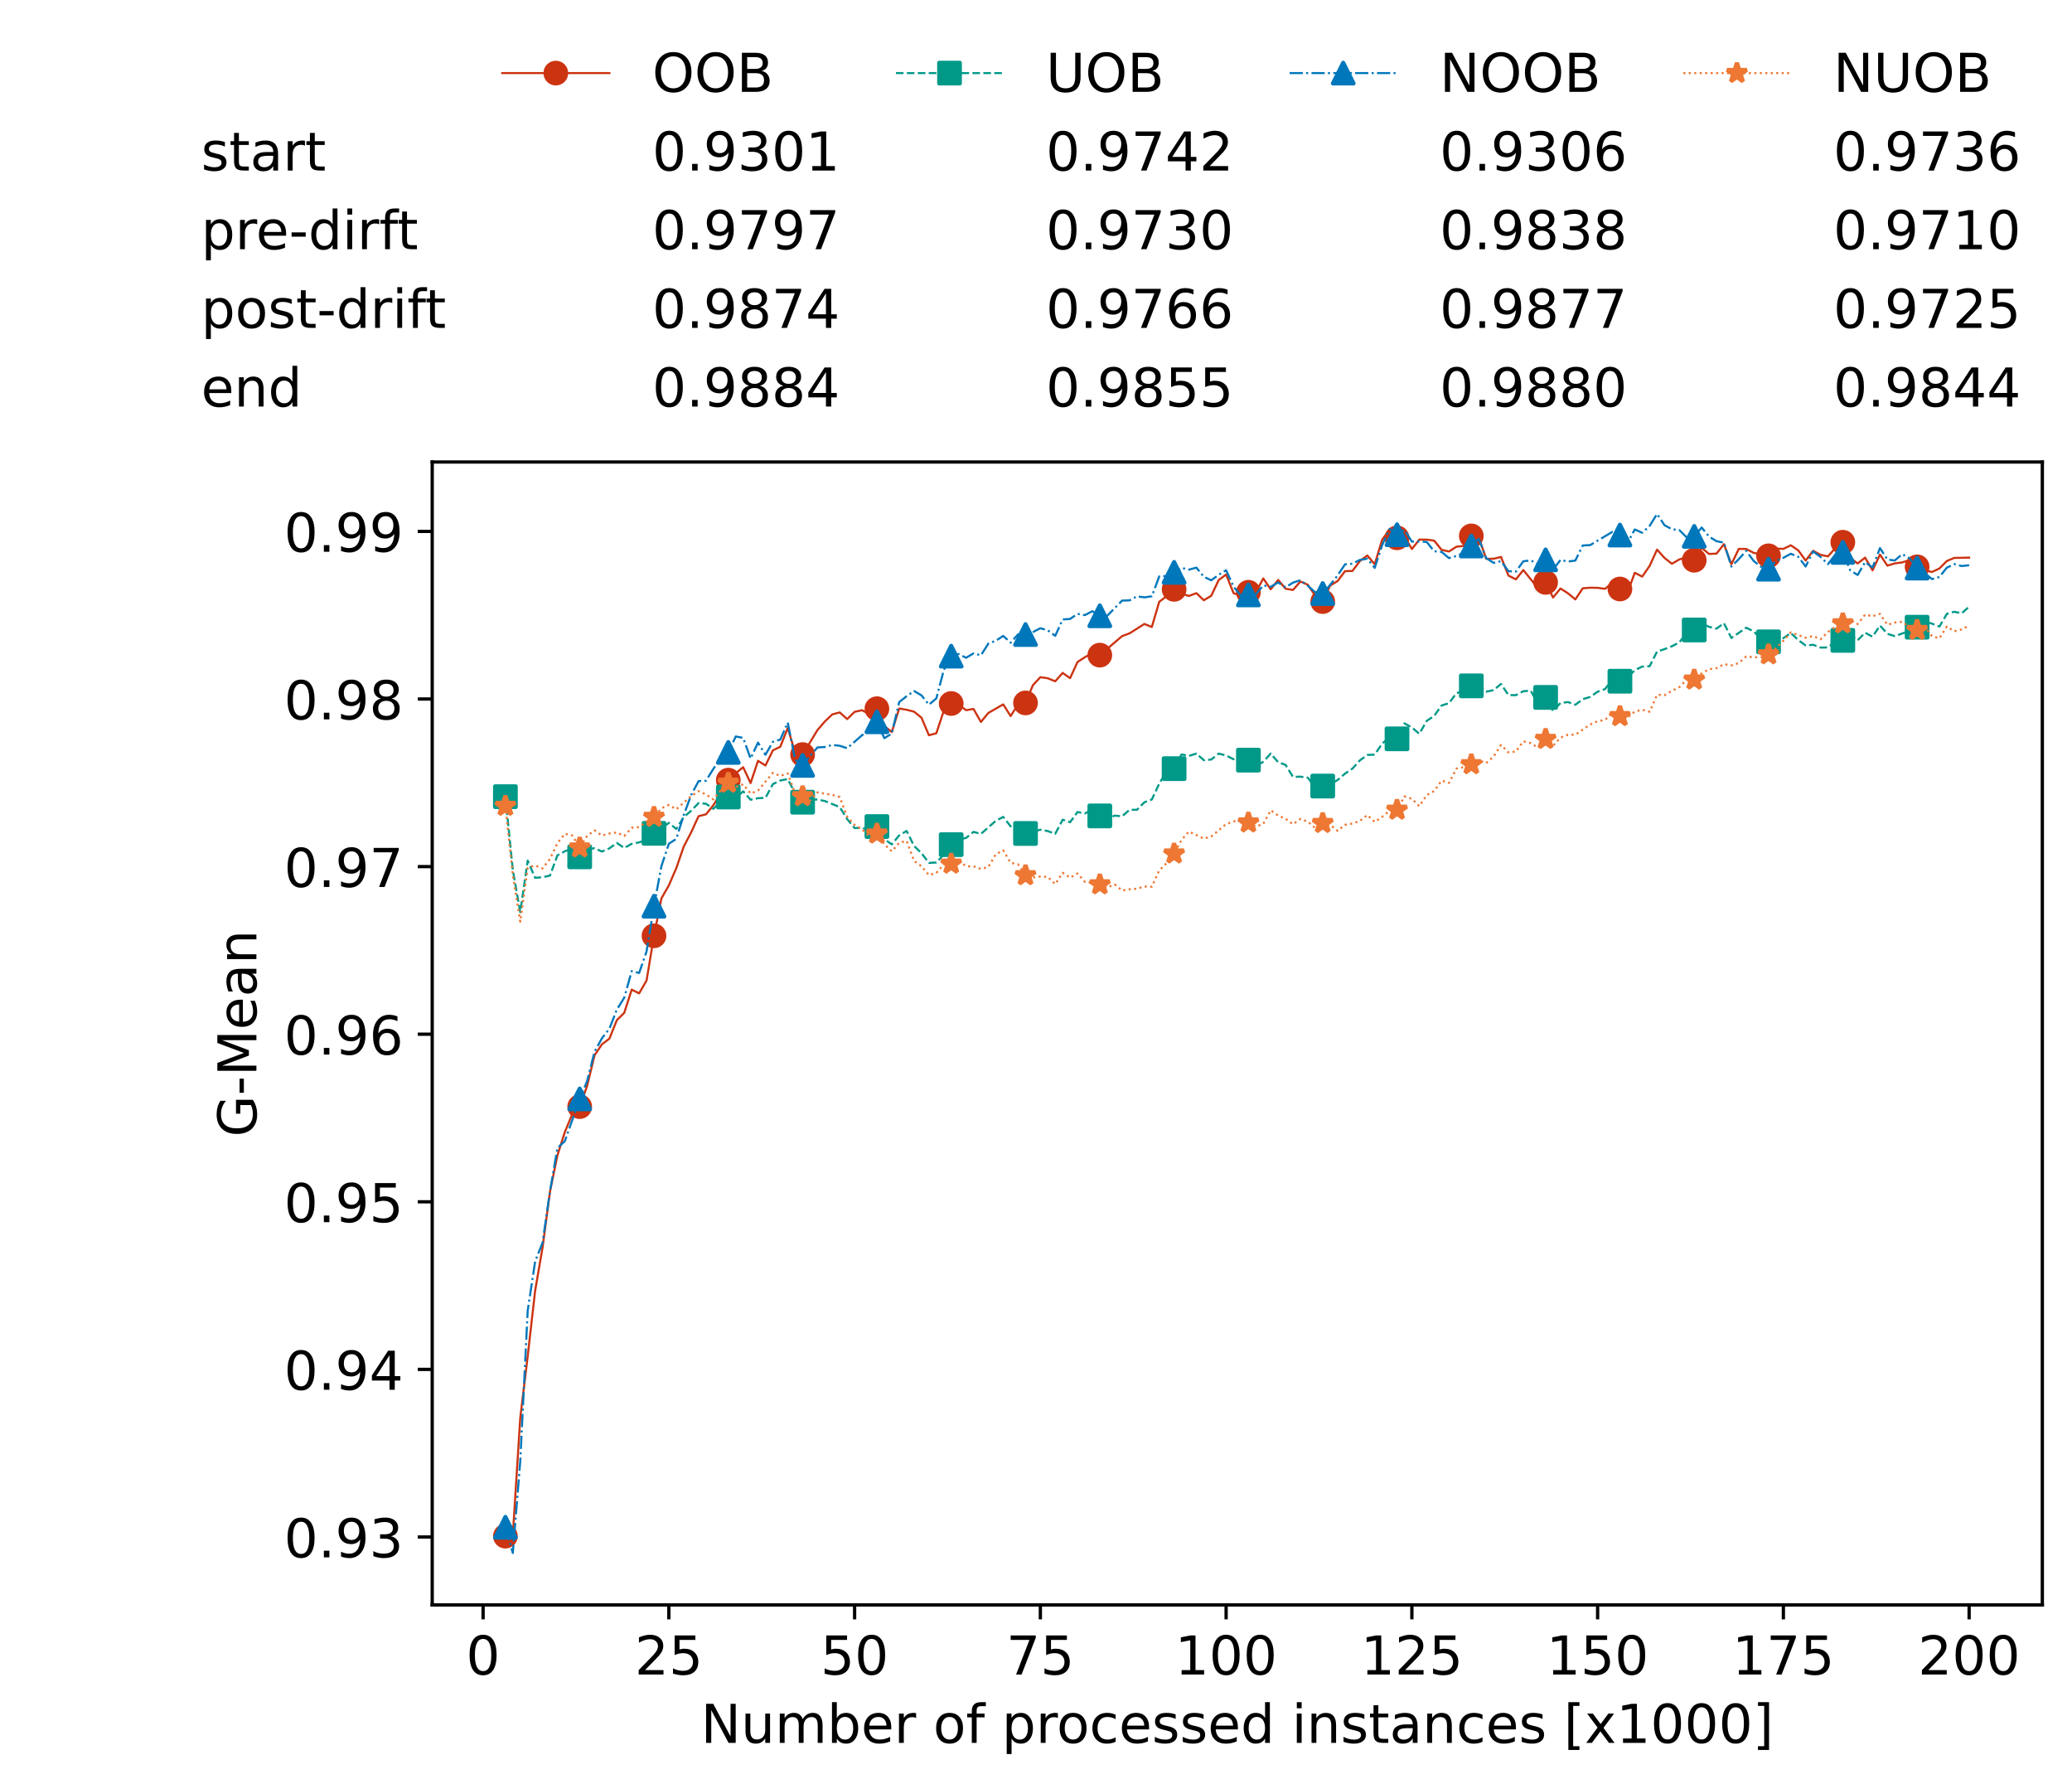 <?xml version="1.0" encoding="utf-8" standalone="no"?>
<!DOCTYPE svg PUBLIC "-//W3C//DTD SVG 1.1//EN"
  "http://www.w3.org/Graphics/SVG/1.1/DTD/svg11.dtd">
<!-- Created with matplotlib (https://matplotlib.org/) -->
<svg height="432.615pt" version="1.1" viewBox="0 0 502.65 432.615" width="502.65pt" xmlns="http://www.w3.org/2000/svg" xmlns:xlink="http://www.w3.org/1999/xlink">
 <defs>
  <style type="text/css">*{stroke-linecap:butt;stroke-linejoin:round;}</style>
 </defs>
 <g id="figure_1">
  <g id="patch_1">
   <path d="M 0 432.615 
L 502.65 432.615 
L 502.65 0 
L 0 0 
z
" style="fill:#ffffff;"/>
  </g>
  <g id="axes_1">
   <g id="patch_2">
    <path d="M 104.85 389.252 
L 495.45 389.252 
L 495.45 112.052 
L 104.85 112.052 
z
" style="fill:#ffffff;"/>
   </g>
   <g id="matplotlib.axis_1">
    <g id="xtick_1">
     <g id="line2d_1">
      <defs>
       <path d="M 0 0 
L 0 3.5 
" id="m2b5060720e" style="stroke:#000000;stroke-width:0.8;"/>
      </defs>
      <g>
       <use style="stroke:#000000;stroke-width:0.8;" x="117.197" xlink:href="#m2b5060720e" y="389.252"/>
      </g>
     </g>
     <g id="text_1">
      <!-- 0 -->
      <g transform="translate(113.061 406.13)scale(0.13 -0.13)">
       <defs>
        <path d="M 31.781 66.406 
Q 24.172 66.406 20.328 58.906 
Q 16.5 51.422 16.5 36.375 
Q 16.5 21.391 20.328 13.891 
Q 24.172 6.391 31.781 6.391 
Q 39.453 6.391 43.281 13.891 
Q 47.125 21.391 47.125 36.375 
Q 47.125 51.422 43.281 58.906 
Q 39.453 66.406 31.781 66.406 
z
M 31.781 74.219 
Q 44.047 74.219 50.516 64.516 
Q 56.984 54.828 56.984 36.375 
Q 56.984 17.969 50.516 8.266 
Q 44.047 -1.422 31.781 -1.422 
Q 19.531 -1.422 13.062 8.266 
Q 6.594 17.969 6.594 36.375 
Q 6.594 54.828 13.062 64.516 
Q 19.531 74.219 31.781 74.219 
z
" id="DejaVuSans-48"/>
       </defs>
       <use xlink:href="#DejaVuSans-48"/>
      </g>
     </g>
    </g>
    <g id="xtick_2">
     <g id="line2d_2">
      <g>
       <use style="stroke:#000000;stroke-width:0.8;" x="162.259" xlink:href="#m2b5060720e" y="389.252"/>
      </g>
     </g>
     <g id="text_2">
      <!-- 25 -->
      <g transform="translate(153.988 406.13)scale(0.13 -0.13)">
       <defs>
        <path d="M 19.188 8.297 
L 53.609 8.297 
L 53.609 0 
L 7.328 0 
L 7.328 8.297 
Q 12.938 14.109 22.625 23.891 
Q 32.328 33.688 34.812 36.531 
Q 39.547 41.844 41.422 45.531 
Q 43.312 49.219 43.312 52.781 
Q 43.312 58.594 39.234 62.25 
Q 35.156 65.922 28.609 65.922 
Q 23.969 65.922 18.812 64.312 
Q 13.672 62.703 7.812 59.422 
L 7.812 69.391 
Q 13.766 71.781 18.938 73 
Q 24.125 74.219 28.422 74.219 
Q 39.75 74.219 46.484 68.547 
Q 53.219 62.891 53.219 53.422 
Q 53.219 48.922 51.531 44.891 
Q 49.859 40.875 45.406 35.406 
Q 44.188 33.984 37.641 27.219 
Q 31.109 20.453 19.188 8.297 
z
" id="DejaVuSans-50"/>
        <path d="M 10.797 72.906 
L 49.516 72.906 
L 49.516 64.594 
L 19.828 64.594 
L 19.828 46.734 
Q 21.969 47.469 24.109 47.828 
Q 26.266 48.188 28.422 48.188 
Q 40.625 48.188 47.75 41.5 
Q 54.891 34.812 54.891 23.391 
Q 54.891 11.625 47.562 5.094 
Q 40.234 -1.422 26.906 -1.422 
Q 22.312 -1.422 17.547 -0.641 
Q 12.797 0.141 7.719 1.703 
L 7.719 11.625 
Q 12.109 9.234 16.797 8.062 
Q 21.484 6.891 26.703 6.891 
Q 35.156 6.891 40.078 11.328 
Q 45.016 15.766 45.016 23.391 
Q 45.016 31 40.078 35.438 
Q 35.156 39.891 26.703 39.891 
Q 22.75 39.891 18.812 39.016 
Q 14.891 38.141 10.797 36.281 
z
" id="DejaVuSans-53"/>
       </defs>
       <use xlink:href="#DejaVuSans-50"/>
       <use x="63.623" xlink:href="#DejaVuSans-53"/>
      </g>
     </g>
    </g>
    <g id="xtick_3">
     <g id="line2d_3">
      <g>
       <use style="stroke:#000000;stroke-width:0.8;" x="207.322" xlink:href="#m2b5060720e" y="389.252"/>
      </g>
     </g>
     <g id="text_3">
      <!-- 50 -->
      <g transform="translate(199.05 406.13)scale(0.13 -0.13)">
       <use xlink:href="#DejaVuSans-53"/>
       <use x="63.623" xlink:href="#DejaVuSans-48"/>
      </g>
     </g>
    </g>
    <g id="xtick_4">
     <g id="line2d_4">
      <g>
       <use style="stroke:#000000;stroke-width:0.8;" x="252.384" xlink:href="#m2b5060720e" y="389.252"/>
      </g>
     </g>
     <g id="text_4">
      <!-- 75 -->
      <g transform="translate(244.113 406.13)scale(0.13 -0.13)">
       <defs>
        <path d="M 8.203 72.906 
L 55.078 72.906 
L 55.078 68.703 
L 28.609 0 
L 18.312 0 
L 43.219 64.594 
L 8.203 64.594 
z
" id="DejaVuSans-55"/>
       </defs>
       <use xlink:href="#DejaVuSans-55"/>
       <use x="63.623" xlink:href="#DejaVuSans-53"/>
      </g>
     </g>
    </g>
    <g id="xtick_5">
     <g id="line2d_5">
      <g>
       <use style="stroke:#000000;stroke-width:0.8;" x="297.446" xlink:href="#m2b5060720e" y="389.252"/>
      </g>
     </g>
     <g id="text_5">
      <!-- 100 -->
      <g transform="translate(285.039 406.13)scale(0.13 -0.13)">
       <defs>
        <path d="M 12.406 8.297 
L 28.516 8.297 
L 28.516 63.922 
L 10.984 60.406 
L 10.984 69.391 
L 28.422 72.906 
L 38.281 72.906 
L 38.281 8.297 
L 54.391 8.297 
L 54.391 0 
L 12.406 0 
z
" id="DejaVuSans-49"/>
       </defs>
       <use xlink:href="#DejaVuSans-49"/>
       <use x="63.623" xlink:href="#DejaVuSans-48"/>
       <use x="127.246" xlink:href="#DejaVuSans-48"/>
      </g>
     </g>
    </g>
    <g id="xtick_6">
     <g id="line2d_6">
      <g>
       <use style="stroke:#000000;stroke-width:0.8;" x="342.509" xlink:href="#m2b5060720e" y="389.252"/>
      </g>
     </g>
     <g id="text_6">
      <!-- 125 -->
      <g transform="translate(330.102 406.13)scale(0.13 -0.13)">
       <use xlink:href="#DejaVuSans-49"/>
       <use x="63.623" xlink:href="#DejaVuSans-50"/>
       <use x="127.246" xlink:href="#DejaVuSans-53"/>
      </g>
     </g>
    </g>
    <g id="xtick_7">
     <g id="line2d_7">
      <g>
       <use style="stroke:#000000;stroke-width:0.8;" x="387.571" xlink:href="#m2b5060720e" y="389.252"/>
      </g>
     </g>
     <g id="text_7">
      <!-- 150 -->
      <g transform="translate(375.164 406.13)scale(0.13 -0.13)">
       <use xlink:href="#DejaVuSans-49"/>
       <use x="63.623" xlink:href="#DejaVuSans-53"/>
       <use x="127.246" xlink:href="#DejaVuSans-48"/>
      </g>
     </g>
    </g>
    <g id="xtick_8">
     <g id="line2d_8">
      <g>
       <use style="stroke:#000000;stroke-width:0.8;" x="432.633" xlink:href="#m2b5060720e" y="389.252"/>
      </g>
     </g>
     <g id="text_8">
      <!-- 175 -->
      <g transform="translate(420.226 406.13)scale(0.13 -0.13)">
       <use xlink:href="#DejaVuSans-49"/>
       <use x="63.623" xlink:href="#DejaVuSans-55"/>
       <use x="127.246" xlink:href="#DejaVuSans-53"/>
      </g>
     </g>
    </g>
    <g id="xtick_9">
     <g id="line2d_9">
      <g>
       <use style="stroke:#000000;stroke-width:0.8;" x="477.695" xlink:href="#m2b5060720e" y="389.252"/>
      </g>
     </g>
     <g id="text_9">
      <!-- 200 -->
      <g transform="translate(465.289 406.13)scale(0.13 -0.13)">
       <use xlink:href="#DejaVuSans-50"/>
       <use x="63.623" xlink:href="#DejaVuSans-48"/>
       <use x="127.246" xlink:href="#DejaVuSans-48"/>
      </g>
     </g>
    </g>
    <g id="text_10">
     <!-- Number of processed instances [x1000] -->
     <g transform="translate(170.025 422.711)scale(0.13 -0.13)">
      <defs>
       <path d="M 9.812 72.906 
L 23.094 72.906 
L 55.422 11.922 
L 55.422 72.906 
L 64.984 72.906 
L 64.984 0 
L 51.703 0 
L 19.391 60.984 
L 19.391 0 
L 9.812 0 
z
" id="DejaVuSans-78"/>
       <path d="M 8.5 21.578 
L 8.5 54.688 
L 17.484 54.688 
L 17.484 21.922 
Q 17.484 14.156 20.5 10.266 
Q 23.531 6.391 29.594 6.391 
Q 36.859 6.391 41.078 11.031 
Q 45.312 15.672 45.312 23.688 
L 45.312 54.688 
L 54.297 54.688 
L 54.297 0 
L 45.312 0 
L 45.312 8.406 
Q 42.047 3.422 37.719 1 
Q 33.406 -1.422 27.688 -1.422 
Q 18.266 -1.422 13.375 4.438 
Q 8.5 10.297 8.5 21.578 
z
M 31.109 56 
z
" id="DejaVuSans-117"/>
       <path d="M 52 44.188 
Q 55.375 50.25 60.062 53.125 
Q 64.75 56 71.094 56 
Q 79.641 56 84.281 50.016 
Q 88.922 44.047 88.922 33.016 
L 88.922 0 
L 79.891 0 
L 79.891 32.719 
Q 79.891 40.578 77.094 44.375 
Q 74.312 48.188 68.609 48.188 
Q 61.625 48.188 57.562 43.547 
Q 53.516 38.922 53.516 30.906 
L 53.516 0 
L 44.484 0 
L 44.484 32.719 
Q 44.484 40.625 41.703 44.406 
Q 38.922 48.188 33.109 48.188 
Q 26.219 48.188 22.156 43.531 
Q 18.109 38.875 18.109 30.906 
L 18.109 0 
L 9.078 0 
L 9.078 54.688 
L 18.109 54.688 
L 18.109 46.188 
Q 21.188 51.219 25.484 53.609 
Q 29.781 56 35.688 56 
Q 41.656 56 45.828 52.969 
Q 50 49.953 52 44.188 
z
" id="DejaVuSans-109"/>
       <path d="M 48.688 27.297 
Q 48.688 37.203 44.609 42.844 
Q 40.531 48.484 33.406 48.484 
Q 26.266 48.484 22.188 42.844 
Q 18.109 37.203 18.109 27.297 
Q 18.109 17.391 22.188 11.75 
Q 26.266 6.109 33.406 6.109 
Q 40.531 6.109 44.609 11.75 
Q 48.688 17.391 48.688 27.297 
z
M 18.109 46.391 
Q 20.953 51.266 25.266 53.625 
Q 29.594 56 35.594 56 
Q 45.562 56 51.781 48.094 
Q 58.016 40.188 58.016 27.297 
Q 58.016 14.406 51.781 6.484 
Q 45.562 -1.422 35.594 -1.422 
Q 29.594 -1.422 25.266 0.953 
Q 20.953 3.328 18.109 8.203 
L 18.109 0 
L 9.078 0 
L 9.078 75.984 
L 18.109 75.984 
z
" id="DejaVuSans-98"/>
       <path d="M 56.203 29.594 
L 56.203 25.203 
L 14.891 25.203 
Q 15.484 15.922 20.484 11.062 
Q 25.484 6.203 34.422 6.203 
Q 39.594 6.203 44.453 7.469 
Q 49.312 8.734 54.109 11.281 
L 54.109 2.781 
Q 49.266 0.734 44.188 -0.344 
Q 39.109 -1.422 33.891 -1.422 
Q 20.797 -1.422 13.156 6.188 
Q 5.516 13.812 5.516 26.812 
Q 5.516 40.234 12.766 48.109 
Q 20.016 56 32.328 56 
Q 43.359 56 49.781 48.891 
Q 56.203 41.797 56.203 29.594 
z
M 47.219 32.234 
Q 47.125 39.594 43.094 43.984 
Q 39.062 48.391 32.422 48.391 
Q 24.906 48.391 20.391 44.141 
Q 15.875 39.891 15.188 32.172 
z
" id="DejaVuSans-101"/>
       <path d="M 41.109 46.297 
Q 39.594 47.172 37.812 47.578 
Q 36.031 48 33.891 48 
Q 26.266 48 22.188 43.047 
Q 18.109 38.094 18.109 28.812 
L 18.109 0 
L 9.078 0 
L 9.078 54.688 
L 18.109 54.688 
L 18.109 46.188 
Q 20.953 51.172 25.484 53.578 
Q 30.031 56 36.531 56 
Q 37.453 56 38.578 55.875 
Q 39.703 55.766 41.062 55.516 
z
" id="DejaVuSans-114"/>
       <path id="DejaVuSans-32"/>
       <path d="M 30.609 48.391 
Q 23.391 48.391 19.188 42.75 
Q 14.984 37.109 14.984 27.297 
Q 14.984 17.484 19.156 11.844 
Q 23.344 6.203 30.609 6.203 
Q 37.797 6.203 41.984 11.859 
Q 46.188 17.531 46.188 27.297 
Q 46.188 37.016 41.984 42.703 
Q 37.797 48.391 30.609 48.391 
z
M 30.609 56 
Q 42.328 56 49.016 48.375 
Q 55.719 40.766 55.719 27.297 
Q 55.719 13.875 49.016 6.219 
Q 42.328 -1.422 30.609 -1.422 
Q 18.844 -1.422 12.172 6.219 
Q 5.516 13.875 5.516 27.297 
Q 5.516 40.766 12.172 48.375 
Q 18.844 56 30.609 56 
z
" id="DejaVuSans-111"/>
       <path d="M 37.109 75.984 
L 37.109 68.5 
L 28.516 68.5 
Q 23.688 68.5 21.797 66.547 
Q 19.922 64.594 19.922 59.516 
L 19.922 54.688 
L 34.719 54.688 
L 34.719 47.703 
L 19.922 47.703 
L 19.922 0 
L 10.891 0 
L 10.891 47.703 
L 2.297 47.703 
L 2.297 54.688 
L 10.891 54.688 
L 10.891 58.5 
Q 10.891 67.625 15.141 71.797 
Q 19.391 75.984 28.609 75.984 
z
" id="DejaVuSans-102"/>
       <path d="M 18.109 8.203 
L 18.109 -20.797 
L 9.078 -20.797 
L 9.078 54.688 
L 18.109 54.688 
L 18.109 46.391 
Q 20.953 51.266 25.266 53.625 
Q 29.594 56 35.594 56 
Q 45.562 56 51.781 48.094 
Q 58.016 40.188 58.016 27.297 
Q 58.016 14.406 51.781 6.484 
Q 45.562 -1.422 35.594 -1.422 
Q 29.594 -1.422 25.266 0.953 
Q 20.953 3.328 18.109 8.203 
z
M 48.688 27.297 
Q 48.688 37.203 44.609 42.844 
Q 40.531 48.484 33.406 48.484 
Q 26.266 48.484 22.188 42.844 
Q 18.109 37.203 18.109 27.297 
Q 18.109 17.391 22.188 11.75 
Q 26.266 6.109 33.406 6.109 
Q 40.531 6.109 44.609 11.75 
Q 48.688 17.391 48.688 27.297 
z
" id="DejaVuSans-112"/>
       <path d="M 48.781 52.594 
L 48.781 44.188 
Q 44.969 46.297 41.141 47.344 
Q 37.312 48.391 33.406 48.391 
Q 24.656 48.391 19.812 42.844 
Q 14.984 37.312 14.984 27.297 
Q 14.984 17.281 19.812 11.734 
Q 24.656 6.203 33.406 6.203 
Q 37.312 6.203 41.141 7.25 
Q 44.969 8.297 48.781 10.406 
L 48.781 2.094 
Q 45.016 0.344 40.984 -0.531 
Q 36.969 -1.422 32.422 -1.422 
Q 20.062 -1.422 12.781 6.344 
Q 5.516 14.109 5.516 27.297 
Q 5.516 40.672 12.859 48.328 
Q 20.219 56 33.016 56 
Q 37.156 56 41.109 55.141 
Q 45.062 54.297 48.781 52.594 
z
" id="DejaVuSans-99"/>
       <path d="M 44.281 53.078 
L 44.281 44.578 
Q 40.484 46.531 36.375 47.5 
Q 32.281 48.484 27.875 48.484 
Q 21.188 48.484 17.844 46.438 
Q 14.5 44.391 14.5 40.281 
Q 14.5 37.156 16.891 35.375 
Q 19.281 33.594 26.516 31.984 
L 29.594 31.297 
Q 39.156 29.25 43.188 25.516 
Q 47.219 21.781 47.219 15.094 
Q 47.219 7.469 41.188 3.016 
Q 35.156 -1.422 24.609 -1.422 
Q 20.219 -1.422 15.453 -0.562 
Q 10.688 0.297 5.422 2 
L 5.422 11.281 
Q 10.406 8.688 15.234 7.391 
Q 20.062 6.109 24.812 6.109 
Q 31.156 6.109 34.562 8.281 
Q 37.984 10.453 37.984 14.406 
Q 37.984 18.062 35.516 20.016 
Q 33.062 21.969 24.703 23.781 
L 21.578 24.516 
Q 13.234 26.266 9.516 29.906 
Q 5.812 33.547 5.812 39.891 
Q 5.812 47.609 11.281 51.797 
Q 16.75 56 26.812 56 
Q 31.781 56 36.172 55.266 
Q 40.578 54.547 44.281 53.078 
z
" id="DejaVuSans-115"/>
       <path d="M 45.406 46.391 
L 45.406 75.984 
L 54.391 75.984 
L 54.391 0 
L 45.406 0 
L 45.406 8.203 
Q 42.578 3.328 38.25 0.953 
Q 33.938 -1.422 27.875 -1.422 
Q 17.969 -1.422 11.734 6.484 
Q 5.516 14.406 5.516 27.297 
Q 5.516 40.188 11.734 48.094 
Q 17.969 56 27.875 56 
Q 33.938 56 38.25 53.625 
Q 42.578 51.266 45.406 46.391 
z
M 14.797 27.297 
Q 14.797 17.391 18.875 11.75 
Q 22.953 6.109 30.078 6.109 
Q 37.203 6.109 41.297 11.75 
Q 45.406 17.391 45.406 27.297 
Q 45.406 37.203 41.297 42.844 
Q 37.203 48.484 30.078 48.484 
Q 22.953 48.484 18.875 42.844 
Q 14.797 37.203 14.797 27.297 
z
" id="DejaVuSans-100"/>
       <path d="M 9.422 54.688 
L 18.406 54.688 
L 18.406 0 
L 9.422 0 
z
M 9.422 75.984 
L 18.406 75.984 
L 18.406 64.594 
L 9.422 64.594 
z
" id="DejaVuSans-105"/>
       <path d="M 54.891 33.016 
L 54.891 0 
L 45.906 0 
L 45.906 32.719 
Q 45.906 40.484 42.875 44.328 
Q 39.844 48.188 33.797 48.188 
Q 26.516 48.188 22.312 43.547 
Q 18.109 38.922 18.109 30.906 
L 18.109 0 
L 9.078 0 
L 9.078 54.688 
L 18.109 54.688 
L 18.109 46.188 
Q 21.344 51.125 25.703 53.562 
Q 30.078 56 35.797 56 
Q 45.219 56 50.047 50.172 
Q 54.891 44.344 54.891 33.016 
z
" id="DejaVuSans-110"/>
       <path d="M 18.312 70.219 
L 18.312 54.688 
L 36.812 54.688 
L 36.812 47.703 
L 18.312 47.703 
L 18.312 18.016 
Q 18.312 11.328 20.141 9.422 
Q 21.969 7.516 27.594 7.516 
L 36.812 7.516 
L 36.812 0 
L 27.594 0 
Q 17.188 0 13.234 3.875 
Q 9.281 7.766 9.281 18.016 
L 9.281 47.703 
L 2.688 47.703 
L 2.688 54.688 
L 9.281 54.688 
L 9.281 70.219 
z
" id="DejaVuSans-116"/>
       <path d="M 34.281 27.484 
Q 23.391 27.484 19.188 25 
Q 14.984 22.516 14.984 16.5 
Q 14.984 11.719 18.141 8.906 
Q 21.297 6.109 26.703 6.109 
Q 34.188 6.109 38.703 11.406 
Q 43.219 16.703 43.219 25.484 
L 43.219 27.484 
z
M 52.203 31.203 
L 52.203 0 
L 43.219 0 
L 43.219 8.297 
Q 40.141 3.328 35.547 0.953 
Q 30.953 -1.422 24.312 -1.422 
Q 15.922 -1.422 10.953 3.297 
Q 6 8.016 6 15.922 
Q 6 25.141 12.172 29.828 
Q 18.359 34.516 30.609 34.516 
L 43.219 34.516 
L 43.219 35.406 
Q 43.219 41.609 39.141 45 
Q 35.062 48.391 27.688 48.391 
Q 23 48.391 18.547 47.266 
Q 14.109 46.141 10.016 43.891 
L 10.016 52.203 
Q 14.938 54.109 19.578 55.047 
Q 24.219 56 28.609 56 
Q 40.484 56 46.344 49.844 
Q 52.203 43.703 52.203 31.203 
z
" id="DejaVuSans-97"/>
       <path d="M 8.594 75.984 
L 29.297 75.984 
L 29.297 69 
L 17.578 69 
L 17.578 -6.203 
L 29.297 -6.203 
L 29.297 -13.188 
L 8.594 -13.188 
z
" id="DejaVuSans-91"/>
       <path d="M 54.891 54.688 
L 35.109 28.078 
L 55.906 0 
L 45.312 0 
L 29.391 21.484 
L 13.484 0 
L 2.875 0 
L 24.125 28.609 
L 4.688 54.688 
L 15.281 54.688 
L 29.781 35.203 
L 44.281 54.688 
z
" id="DejaVuSans-120"/>
       <path d="M 30.422 75.984 
L 30.422 -13.188 
L 9.719 -13.188 
L 9.719 -6.203 
L 21.391 -6.203 
L 21.391 69 
L 9.719 69 
L 9.719 75.984 
z
" id="DejaVuSans-93"/>
      </defs>
      <use xlink:href="#DejaVuSans-78"/>
      <use x="74.805" xlink:href="#DejaVuSans-117"/>
      <use x="138.184" xlink:href="#DejaVuSans-109"/>
      <use x="235.596" xlink:href="#DejaVuSans-98"/>
      <use x="299.072" xlink:href="#DejaVuSans-101"/>
      <use x="360.596" xlink:href="#DejaVuSans-114"/>
      <use x="401.709" xlink:href="#DejaVuSans-32"/>
      <use x="433.496" xlink:href="#DejaVuSans-111"/>
      <use x="494.678" xlink:href="#DejaVuSans-102"/>
      <use x="529.883" xlink:href="#DejaVuSans-32"/>
      <use x="561.67" xlink:href="#DejaVuSans-112"/>
      <use x="625.146" xlink:href="#DejaVuSans-114"/>
      <use x="664.01" xlink:href="#DejaVuSans-111"/>
      <use x="725.191" xlink:href="#DejaVuSans-99"/>
      <use x="780.172" xlink:href="#DejaVuSans-101"/>
      <use x="841.695" xlink:href="#DejaVuSans-115"/>
      <use x="893.795" xlink:href="#DejaVuSans-115"/>
      <use x="945.895" xlink:href="#DejaVuSans-101"/>
      <use x="1007.418" xlink:href="#DejaVuSans-100"/>
      <use x="1070.895" xlink:href="#DejaVuSans-32"/>
      <use x="1102.682" xlink:href="#DejaVuSans-105"/>
      <use x="1130.465" xlink:href="#DejaVuSans-110"/>
      <use x="1193.844" xlink:href="#DejaVuSans-115"/>
      <use x="1245.943" xlink:href="#DejaVuSans-116"/>
      <use x="1285.152" xlink:href="#DejaVuSans-97"/>
      <use x="1346.432" xlink:href="#DejaVuSans-110"/>
      <use x="1409.811" xlink:href="#DejaVuSans-99"/>
      <use x="1464.791" xlink:href="#DejaVuSans-101"/>
      <use x="1526.314" xlink:href="#DejaVuSans-115"/>
      <use x="1578.414" xlink:href="#DejaVuSans-32"/>
      <use x="1610.201" xlink:href="#DejaVuSans-91"/>
      <use x="1649.215" xlink:href="#DejaVuSans-120"/>
      <use x="1708.395" xlink:href="#DejaVuSans-49"/>
      <use x="1772.018" xlink:href="#DejaVuSans-48"/>
      <use x="1835.641" xlink:href="#DejaVuSans-48"/>
      <use x="1899.264" xlink:href="#DejaVuSans-48"/>
      <use x="1962.887" xlink:href="#DejaVuSans-93"/>
     </g>
    </g>
   </g>
   <g id="matplotlib.axis_2">
    <g id="ytick_1">
     <g id="line2d_10">
      <defs>
       <path d="M 0 0 
L -3.5 0 
" id="m4473deb4f9" style="stroke:#000000;stroke-width:0.8;"/>
      </defs>
      <g>
       <use style="stroke:#000000;stroke-width:0.8;" x="104.85" xlink:href="#m4473deb4f9" y="372.774"/>
      </g>
     </g>
     <g id="text_11">
      <!-- 0.93 -->
      <g transform="translate(68.905 377.713)scale(0.13 -0.13)">
       <defs>
        <path d="M 10.688 12.406 
L 21 12.406 
L 21 0 
L 10.688 0 
z
" id="DejaVuSans-46"/>
        <path d="M 10.984 1.516 
L 10.984 10.5 
Q 14.703 8.734 18.5 7.812 
Q 22.312 6.891 25.984 6.891 
Q 35.75 6.891 40.891 13.453 
Q 46.047 20.016 46.781 33.406 
Q 43.953 29.203 39.594 26.953 
Q 35.25 24.703 29.984 24.703 
Q 19.047 24.703 12.672 31.312 
Q 6.297 37.938 6.297 49.422 
Q 6.297 60.641 12.938 67.422 
Q 19.578 74.219 30.609 74.219 
Q 43.266 74.219 49.922 64.516 
Q 56.594 54.828 56.594 36.375 
Q 56.594 19.141 48.406 8.859 
Q 40.234 -1.422 26.422 -1.422 
Q 22.703 -1.422 18.891 -0.688 
Q 15.094 0.047 10.984 1.516 
z
M 30.609 32.422 
Q 37.25 32.422 41.125 36.953 
Q 45.016 41.5 45.016 49.422 
Q 45.016 57.281 41.125 61.844 
Q 37.25 66.406 30.609 66.406 
Q 23.969 66.406 20.094 61.844 
Q 16.219 57.281 16.219 49.422 
Q 16.219 41.5 20.094 36.953 
Q 23.969 32.422 30.609 32.422 
z
" id="DejaVuSans-57"/>
        <path d="M 40.578 39.312 
Q 47.656 37.797 51.625 33 
Q 55.609 28.219 55.609 21.188 
Q 55.609 10.406 48.188 4.484 
Q 40.766 -1.422 27.094 -1.422 
Q 22.516 -1.422 17.656 -0.516 
Q 12.797 0.391 7.625 2.203 
L 7.625 11.719 
Q 11.719 9.328 16.594 8.109 
Q 21.484 6.891 26.812 6.891 
Q 36.078 6.891 40.938 10.547 
Q 45.797 14.203 45.797 21.188 
Q 45.797 27.641 41.281 31.266 
Q 36.766 34.906 28.719 34.906 
L 20.219 34.906 
L 20.219 43.016 
L 29.109 43.016 
Q 36.375 43.016 40.234 45.922 
Q 44.094 48.828 44.094 54.297 
Q 44.094 59.906 40.109 62.906 
Q 36.141 65.922 28.719 65.922 
Q 24.656 65.922 20.016 65.031 
Q 15.375 64.156 9.812 62.312 
L 9.812 71.094 
Q 15.438 72.656 20.344 73.438 
Q 25.25 74.219 29.594 74.219 
Q 40.828 74.219 47.359 69.109 
Q 53.906 64.016 53.906 55.328 
Q 53.906 49.266 50.438 45.094 
Q 46.969 40.922 40.578 39.312 
z
" id="DejaVuSans-51"/>
       </defs>
       <use xlink:href="#DejaVuSans-48"/>
       <use x="63.623" xlink:href="#DejaVuSans-46"/>
       <use x="95.41" xlink:href="#DejaVuSans-57"/>
       <use x="159.033" xlink:href="#DejaVuSans-51"/>
      </g>
     </g>
    </g>
    <g id="ytick_2">
     <g id="line2d_11">
      <g>
       <use style="stroke:#000000;stroke-width:0.8;" x="104.85" xlink:href="#m4473deb4f9" y="332.126"/>
      </g>
     </g>
     <g id="text_12">
      <!-- 0.94 -->
      <g transform="translate(68.905 337.065)scale(0.13 -0.13)">
       <defs>
        <path d="M 37.797 64.312 
L 12.891 25.391 
L 37.797 25.391 
z
M 35.203 72.906 
L 47.609 72.906 
L 47.609 25.391 
L 58.016 25.391 
L 58.016 17.188 
L 47.609 17.188 
L 47.609 0 
L 37.797 0 
L 37.797 17.188 
L 4.891 17.188 
L 4.891 26.703 
z
" id="DejaVuSans-52"/>
       </defs>
       <use xlink:href="#DejaVuSans-48"/>
       <use x="63.623" xlink:href="#DejaVuSans-46"/>
       <use x="95.41" xlink:href="#DejaVuSans-57"/>
       <use x="159.033" xlink:href="#DejaVuSans-52"/>
      </g>
     </g>
    </g>
    <g id="ytick_3">
     <g id="line2d_12">
      <g>
       <use style="stroke:#000000;stroke-width:0.8;" x="104.85" xlink:href="#m4473deb4f9" y="291.478"/>
      </g>
     </g>
     <g id="text_13">
      <!-- 0.95 -->
      <g transform="translate(68.905 296.417)scale(0.13 -0.13)">
       <use xlink:href="#DejaVuSans-48"/>
       <use x="63.623" xlink:href="#DejaVuSans-46"/>
       <use x="95.41" xlink:href="#DejaVuSans-57"/>
       <use x="159.033" xlink:href="#DejaVuSans-53"/>
      </g>
     </g>
    </g>
    <g id="ytick_4">
     <g id="line2d_13">
      <g>
       <use style="stroke:#000000;stroke-width:0.8;" x="104.85" xlink:href="#m4473deb4f9" y="250.829"/>
      </g>
     </g>
     <g id="text_14">
      <!-- 0.96 -->
      <g transform="translate(68.905 255.768)scale(0.13 -0.13)">
       <defs>
        <path d="M 33.016 40.375 
Q 26.375 40.375 22.484 35.828 
Q 18.609 31.297 18.609 23.391 
Q 18.609 15.531 22.484 10.953 
Q 26.375 6.391 33.016 6.391 
Q 39.656 6.391 43.531 10.953 
Q 47.406 15.531 47.406 23.391 
Q 47.406 31.297 43.531 35.828 
Q 39.656 40.375 33.016 40.375 
z
M 52.594 71.297 
L 52.594 62.312 
Q 48.875 64.062 45.094 64.984 
Q 41.312 65.922 37.594 65.922 
Q 27.828 65.922 22.672 59.328 
Q 17.531 52.734 16.797 39.406 
Q 19.672 43.656 24.016 45.922 
Q 28.375 48.188 33.594 48.188 
Q 44.578 48.188 50.953 41.516 
Q 57.328 34.859 57.328 23.391 
Q 57.328 12.156 50.688 5.359 
Q 44.047 -1.422 33.016 -1.422 
Q 20.359 -1.422 13.672 8.266 
Q 6.984 17.969 6.984 36.375 
Q 6.984 53.656 15.188 63.938 
Q 23.391 74.219 37.203 74.219 
Q 40.922 74.219 44.703 73.484 
Q 48.484 72.75 52.594 71.297 
z
" id="DejaVuSans-54"/>
       </defs>
       <use xlink:href="#DejaVuSans-48"/>
       <use x="63.623" xlink:href="#DejaVuSans-46"/>
       <use x="95.41" xlink:href="#DejaVuSans-57"/>
       <use x="159.033" xlink:href="#DejaVuSans-54"/>
      </g>
     </g>
    </g>
    <g id="ytick_5">
     <g id="line2d_14">
      <g>
       <use style="stroke:#000000;stroke-width:0.8;" x="104.85" xlink:href="#m4473deb4f9" y="210.181"/>
      </g>
     </g>
     <g id="text_15">
      <!-- 0.97 -->
      <g transform="translate(68.905 215.12)scale(0.13 -0.13)">
       <use xlink:href="#DejaVuSans-48"/>
       <use x="63.623" xlink:href="#DejaVuSans-46"/>
       <use x="95.41" xlink:href="#DejaVuSans-57"/>
       <use x="159.033" xlink:href="#DejaVuSans-55"/>
      </g>
     </g>
    </g>
    <g id="ytick_6">
     <g id="line2d_15">
      <g>
       <use style="stroke:#000000;stroke-width:0.8;" x="104.85" xlink:href="#m4473deb4f9" y="169.533"/>
      </g>
     </g>
     <g id="text_16">
      <!-- 0.98 -->
      <g transform="translate(68.905 174.472)scale(0.13 -0.13)">
       <defs>
        <path d="M 31.781 34.625 
Q 24.75 34.625 20.719 30.859 
Q 16.703 27.094 16.703 20.516 
Q 16.703 13.922 20.719 10.156 
Q 24.75 6.391 31.781 6.391 
Q 38.812 6.391 42.859 10.172 
Q 46.922 13.969 46.922 20.516 
Q 46.922 27.094 42.891 30.859 
Q 38.875 34.625 31.781 34.625 
z
M 21.922 38.812 
Q 15.578 40.375 12.031 44.719 
Q 8.5 49.078 8.5 55.328 
Q 8.5 64.062 14.719 69.141 
Q 20.953 74.219 31.781 74.219 
Q 42.672 74.219 48.875 69.141 
Q 55.078 64.062 55.078 55.328 
Q 55.078 49.078 51.531 44.719 
Q 48 40.375 41.703 38.812 
Q 48.828 37.156 52.797 32.312 
Q 56.781 27.484 56.781 20.516 
Q 56.781 9.906 50.312 4.234 
Q 43.844 -1.422 31.781 -1.422 
Q 19.734 -1.422 13.25 4.234 
Q 6.781 9.906 6.781 20.516 
Q 6.781 27.484 10.781 32.312 
Q 14.797 37.156 21.922 38.812 
z
M 18.312 54.391 
Q 18.312 48.734 21.844 45.562 
Q 25.391 42.391 31.781 42.391 
Q 38.141 42.391 41.719 45.562 
Q 45.312 48.734 45.312 54.391 
Q 45.312 60.062 41.719 63.234 
Q 38.141 66.406 31.781 66.406 
Q 25.391 66.406 21.844 63.234 
Q 18.312 60.062 18.312 54.391 
z
" id="DejaVuSans-56"/>
       </defs>
       <use xlink:href="#DejaVuSans-48"/>
       <use x="63.623" xlink:href="#DejaVuSans-46"/>
       <use x="95.41" xlink:href="#DejaVuSans-57"/>
       <use x="159.033" xlink:href="#DejaVuSans-56"/>
      </g>
     </g>
    </g>
    <g id="ytick_7">
     <g id="line2d_16">
      <g>
       <use style="stroke:#000000;stroke-width:0.8;" x="104.85" xlink:href="#m4473deb4f9" y="128.884"/>
      </g>
     </g>
     <g id="text_17">
      <!-- 0.99 -->
      <g transform="translate(68.905 133.823)scale(0.13 -0.13)">
       <use xlink:href="#DejaVuSans-48"/>
       <use x="63.623" xlink:href="#DejaVuSans-46"/>
       <use x="95.41" xlink:href="#DejaVuSans-57"/>
       <use x="159.033" xlink:href="#DejaVuSans-57"/>
      </g>
     </g>
    </g>
    <g id="text_18">
     <!-- G-Mean -->
     <g transform="translate(62.201 275.744)rotate(-90)scale(0.13 -0.13)">
      <defs>
       <path d="M 59.516 10.406 
L 59.516 29.984 
L 43.406 29.984 
L 43.406 38.094 
L 69.281 38.094 
L 69.281 6.781 
Q 63.578 2.734 56.688 0.656 
Q 49.812 -1.422 42 -1.422 
Q 24.906 -1.422 15.25 8.562 
Q 5.609 18.562 5.609 36.375 
Q 5.609 54.25 15.25 64.234 
Q 24.906 74.219 42 74.219 
Q 49.125 74.219 55.547 72.453 
Q 61.969 70.703 67.391 67.281 
L 67.391 56.781 
Q 61.922 61.422 55.766 63.766 
Q 49.609 66.109 42.828 66.109 
Q 29.438 66.109 22.719 58.641 
Q 16.016 51.172 16.016 36.375 
Q 16.016 21.625 22.719 14.156 
Q 29.438 6.688 42.828 6.688 
Q 48.047 6.688 52.141 7.594 
Q 56.25 8.5 59.516 10.406 
z
" id="DejaVuSans-71"/>
       <path d="M 4.891 31.391 
L 31.203 31.391 
L 31.203 23.391 
L 4.891 23.391 
z
" id="DejaVuSans-45"/>
       <path d="M 9.812 72.906 
L 24.516 72.906 
L 43.109 23.297 
L 61.812 72.906 
L 76.516 72.906 
L 76.516 0 
L 66.891 0 
L 66.891 64.016 
L 48.094 14.016 
L 38.188 14.016 
L 19.391 64.016 
L 19.391 0 
L 9.812 0 
z
" id="DejaVuSans-77"/>
      </defs>
      <use xlink:href="#DejaVuSans-71"/>
      <use x="77.49" xlink:href="#DejaVuSans-45"/>
      <use x="113.574" xlink:href="#DejaVuSans-77"/>
      <use x="199.854" xlink:href="#DejaVuSans-101"/>
      <use x="261.377" xlink:href="#DejaVuSans-97"/>
      <use x="322.656" xlink:href="#DejaVuSans-110"/>
     </g>
    </g>
   </g>
   <g id="line2d_17"/>
   <g id="line2d_18"/>
   <g id="line2d_19"/>
   <g id="line2d_20"/>
   <g id="line2d_21"/>
   <g id="line2d_22">
    <path clip-path="url(#p751ddeacc5)" d="M 122.605 372.561 
L 124.407 372.328 
L 126.21 343.881 
L 128.012 328.978 
L 129.815 313.077 
L 131.617 302.594 
L 133.419 289.027 
L 135.222 280.232 
L 137.024 274.569 
L 138.827 270.22 
L 140.629 268.39 
L 142.432 263.367 
L 144.234 255.938 
L 146.037 253.27 
L 147.839 251.906 
L 149.642 247.422 
L 151.444 245.644 
L 153.247 240.016 
L 155.049 240.92 
L 156.852 237.806 
L 158.654 226.961 
L 160.457 217.882 
L 162.259 214.736 
L 164.062 210.554 
L 165.864 205.342 
L 167.667 201.879 
L 169.469 197.952 
L 171.272 197.5 
L 173.074 195.279 
L 174.877 192.361 
L 176.679 189.21 
L 178.482 187.526 
L 180.284 186.074 
L 182.087 189.925 
L 183.889 184.523 
L 185.692 185.661 
L 187.494 181.987 
L 189.297 181.106 
L 191.099 176.55 
L 192.902 182.541 
L 194.704 183.01 
L 198.309 177.07 
L 200.112 174.977 
L 201.914 173.262 
L 203.717 172.787 
L 205.519 174.4 
L 207.322 172.644 
L 209.124 172.255 
L 210.927 173.237 
L 212.729 171.886 
L 214.532 176.085 
L 216.334 177.543 
L 218.137 171.842 
L 219.939 172.143 
L 221.742 172.605 
L 223.544 174.062 
L 225.347 178.325 
L 227.149 177.834 
L 228.952 172.399 
L 230.754 170.62 
L 232.557 170.898 
L 234.359 172.242 
L 236.162 171.936 
L 237.964 175.093 
L 239.767 172.912 
L 243.372 170.834 
L 245.174 173.669 
L 246.976 170.834 
L 248.779 170.482 
L 250.581 166.172 
L 252.384 164.238 
L 254.186 164.504 
L 255.989 165.238 
L 257.791 163.201 
L 259.594 164.48 
L 261.396 160.56 
L 263.199 159.383 
L 265.001 158.389 
L 266.804 158.892 
L 272.211 154.275 
L 274.014 153.61 
L 277.619 151.328 
L 279.421 152.068 
L 281.224 145.944 
L 283.026 144.591 
L 284.829 142.932 
L 286.631 144.005 
L 288.434 144.536 
L 290.236 143.864 
L 292.039 145.584 
L 293.841 144.488 
L 295.644 140.681 
L 297.446 139.342 
L 299.249 143.86 
L 301.051 144.508 
L 302.854 143.645 
L 304.656 143.661 
L 306.459 140.292 
L 308.261 142.928 
L 310.064 140.656 
L 311.866 142.779 
L 313.669 143.086 
L 315.471 141.035 
L 317.274 141.831 
L 319.076 144.495 
L 320.879 145.898 
L 322.681 142.015 
L 324.484 140.935 
L 326.286 138.525 
L 328.089 138.475 
L 329.891 136.081 
L 331.694 134.72 
L 333.496 136.848 
L 335.299 130.897 
L 337.101 128.468 
L 338.904 130.439 
L 340.706 130.11 
L 342.509 133.157 
L 344.311 130.876 
L 346.114 130.876 
L 347.916 131.12 
L 349.719 133.361 
L 351.521 133.755 
L 353.324 132.592 
L 355.126 132.402 
L 356.928 129.977 
L 358.731 130.311 
L 360.533 135.525 
L 362.336 135.512 
L 364.138 135.082 
L 365.941 139.603 
L 367.743 140.513 
L 369.546 138.249 
L 373.151 142.744 
L 374.953 141.245 
L 376.756 144.92 
L 378.558 142.728 
L 380.361 143.884 
L 382.163 145.38 
L 383.966 142.678 
L 385.768 142.541 
L 387.571 142.571 
L 389.373 142.812 
L 391.176 141.319 
L 392.978 142.853 
L 394.781 143.795 
L 396.583 138.927 
L 398.386 139.845 
L 400.188 137.247 
L 401.991 133.298 
L 403.793 135.314 
L 405.596 136.735 
L 407.398 135.673 
L 409.201 135.141 
L 411.003 135.878 
L 412.806 132.876 
L 414.608 134.356 
L 416.411 134.268 
L 418.213 131.984 
L 420.016 136.866 
L 421.818 133.128 
L 423.621 133.144 
L 425.423 134.086 
L 429.028 134.804 
L 430.831 133.042 
L 432.633 133.121 
L 434.436 132.25 
L 436.238 133.477 
L 438.041 135.955 
L 439.843 133.582 
L 441.646 134.566 
L 443.448 134.939 
L 445.251 132.915 
L 447.053 131.508 
L 448.856 135.327 
L 450.658 136.66 
L 452.461 135.24 
L 454.263 138.322 
L 456.066 134.51 
L 457.868 137.187 
L 459.671 136.644 
L 461.473 136.399 
L 463.276 135.817 
L 465.078 137.478 
L 466.881 138.321 
L 468.683 138.726 
L 470.485 137.875 
L 472.288 136.059 
L 474.09 135.311 
L 477.695 135.245 
L 477.695 135.245 
" style="fill:none;stroke:#cc3311;stroke-linecap:square;stroke-width:0.5;"/>
    <defs>
     <path d="M 0 2.5 
C 0.663 2.5 1.299 2.237 1.768 1.768 
C 2.237 1.299 2.5 0.663 2.5 0 
C 2.5 -0.663 2.237 -1.299 1.768 -1.768 
C 1.299 -2.237 0.663 -2.5 0 -2.5 
C -0.663 -2.5 -1.299 -2.237 -1.768 -1.768 
C -2.237 -1.299 -2.5 -0.663 -2.5 0 
C -2.5 0.663 -2.237 1.299 -1.768 1.768 
C -1.299 2.237 -0.663 2.5 0 2.5 
z
" id="me02c77310e" style="stroke:#cc3311;"/>
    </defs>
    <g clip-path="url(#p751ddeacc5)">
     <use style="fill:#cc3311;stroke:#cc3311;" x="122.605" xlink:href="#me02c77310e" y="372.561"/>
     <use style="fill:#cc3311;stroke:#cc3311;" x="140.629" xlink:href="#me02c77310e" y="268.39"/>
     <use style="fill:#cc3311;stroke:#cc3311;" x="158.654" xlink:href="#me02c77310e" y="226.961"/>
     <use style="fill:#cc3311;stroke:#cc3311;" x="176.679" xlink:href="#me02c77310e" y="189.21"/>
     <use style="fill:#cc3311;stroke:#cc3311;" x="194.704" xlink:href="#me02c77310e" y="183.01"/>
     <use style="fill:#cc3311;stroke:#cc3311;" x="212.729" xlink:href="#me02c77310e" y="171.886"/>
     <use style="fill:#cc3311;stroke:#cc3311;" x="230.754" xlink:href="#me02c77310e" y="170.62"/>
     <use style="fill:#cc3311;stroke:#cc3311;" x="248.779" xlink:href="#me02c77310e" y="170.482"/>
     <use style="fill:#cc3311;stroke:#cc3311;" x="266.804" xlink:href="#me02c77310e" y="158.892"/>
     <use style="fill:#cc3311;stroke:#cc3311;" x="284.829" xlink:href="#me02c77310e" y="142.932"/>
     <use style="fill:#cc3311;stroke:#cc3311;" x="302.854" xlink:href="#me02c77310e" y="143.645"/>
     <use style="fill:#cc3311;stroke:#cc3311;" x="320.879" xlink:href="#me02c77310e" y="145.898"/>
     <use style="fill:#cc3311;stroke:#cc3311;" x="338.904" xlink:href="#me02c77310e" y="130.439"/>
     <use style="fill:#cc3311;stroke:#cc3311;" x="356.928" xlink:href="#me02c77310e" y="129.977"/>
     <use style="fill:#cc3311;stroke:#cc3311;" x="374.953" xlink:href="#me02c77310e" y="141.245"/>
     <use style="fill:#cc3311;stroke:#cc3311;" x="392.978" xlink:href="#me02c77310e" y="142.853"/>
     <use style="fill:#cc3311;stroke:#cc3311;" x="411.003" xlink:href="#me02c77310e" y="135.878"/>
     <use style="fill:#cc3311;stroke:#cc3311;" x="429.028" xlink:href="#me02c77310e" y="134.804"/>
     <use style="fill:#cc3311;stroke:#cc3311;" x="447.053" xlink:href="#me02c77310e" y="131.508"/>
     <use style="fill:#cc3311;stroke:#cc3311;" x="465.078" xlink:href="#me02c77310e" y="137.478"/>
    </g>
   </g>
   <g id="line2d_23"/>
   <g id="line2d_24"/>
   <g id="line2d_25"/>
   <g id="line2d_26"/>
   <g id="line2d_27">
    <path clip-path="url(#p751ddeacc5)" d="M 122.605 193.219 
L 124.407 211.016 
L 126.21 221.239 
L 128.012 208.731 
L 129.815 212.9 
L 131.617 212.759 
L 133.419 212.358 
L 135.222 207.456 
L 137.024 206.465 
L 138.827 205.779 
L 140.629 207.811 
L 142.432 205.957 
L 144.234 205.729 
L 146.037 206.53 
L 147.839 205.755 
L 149.642 204.44 
L 151.444 205.666 
L 153.247 204.654 
L 155.049 204.299 
L 156.852 203.704 
L 158.654 202.114 
L 160.457 200.99 
L 162.259 199.569 
L 164.062 201.057 
L 165.864 198.181 
L 167.667 196.637 
L 169.469 194.773 
L 171.272 194.939 
L 173.074 196.174 
L 174.877 194.32 
L 176.679 193.297 
L 178.482 193.482 
L 180.284 191.927 
L 182.087 193.96 
L 183.889 193.586 
L 185.692 193.518 
L 187.494 190.169 
L 189.297 189.305 
L 191.099 188.943 
L 192.902 192.426 
L 194.704 194.562 
L 196.507 193.939 
L 198.309 193.91 
L 200.112 194.279 
L 203.717 195.75 
L 205.519 198.66 
L 207.322 200.835 
L 209.124 200.773 
L 210.927 201.371 
L 212.729 200.467 
L 214.532 203.522 
L 216.334 204.783 
L 218.137 202.609 
L 219.939 201.533 
L 221.742 205.169 
L 223.544 206.914 
L 225.347 209.283 
L 227.149 209.192 
L 228.952 207.246 
L 230.754 204.857 
L 232.557 203.593 
L 234.359 203.234 
L 236.162 201.756 
L 237.964 202.257 
L 241.569 199.068 
L 243.372 198.128 
L 245.174 200.407 
L 246.976 201.937 
L 248.779 202.143 
L 252.384 201.234 
L 254.186 201.566 
L 255.989 202.231 
L 257.791 198.805 
L 259.594 199.42 
L 261.396 196.941 
L 263.199 197.293 
L 265.001 196.31 
L 266.804 197.884 
L 268.606 198.652 
L 270.409 197.809 
L 272.211 197.992 
L 274.014 196.404 
L 275.816 196.399 
L 277.619 194.581 
L 279.421 193.905 
L 281.224 190.055 
L 283.026 187.055 
L 284.829 186.422 
L 286.631 182.97 
L 288.434 183.329 
L 290.236 182.775 
L 292.039 184.373 
L 293.841 184.209 
L 295.644 182.769 
L 297.446 183.222 
L 299.249 184.143 
L 301.051 184.043 
L 302.854 184.356 
L 304.656 185.848 
L 306.459 184.757 
L 308.261 182.76 
L 310.064 184.861 
L 311.866 185.508 
L 313.669 188.43 
L 315.471 188.362 
L 317.274 188.605 
L 319.076 191.069 
L 322.681 190.238 
L 324.484 189.176 
L 326.286 187.632 
L 328.089 186.418 
L 329.891 184.426 
L 331.694 183.102 
L 333.496 183.028 
L 335.299 180.351 
L 337.101 178.818 
L 338.904 179.19 
L 340.706 175.446 
L 342.509 176.431 
L 344.311 177.968 
L 346.114 174.84 
L 347.916 173.63 
L 349.719 171.106 
L 351.521 170.539 
L 353.324 168.11 
L 355.126 167.64 
L 356.928 166.342 
L 358.731 166.463 
L 360.533 167.756 
L 362.336 167.388 
L 364.138 165.882 
L 365.941 168.584 
L 367.743 168.598 
L 369.546 167.648 
L 371.348 167.501 
L 373.151 170.826 
L 374.953 169.144 
L 376.756 172.403 
L 378.558 170.513 
L 380.361 170.268 
L 382.163 170.933 
L 383.966 169.577 
L 385.768 169.026 
L 387.571 167.765 
L 389.373 167.121 
L 391.176 164.737 
L 392.978 165.215 
L 394.781 164.388 
L 396.583 162.538 
L 398.386 161.671 
L 400.188 161.576 
L 401.991 158.023 
L 403.793 157.44 
L 405.596 156.731 
L 407.398 155.804 
L 409.201 153.417 
L 411.003 152.79 
L 412.806 151.215 
L 414.608 152.024 
L 416.411 152.464 
L 418.213 151.146 
L 420.016 154.733 
L 423.621 152.24 
L 425.423 153.123 
L 427.226 154.96 
L 429.028 155.668 
L 430.831 155.87 
L 432.633 154.772 
L 434.436 153.53 
L 436.238 155.224 
L 438.041 156.557 
L 439.843 156.381 
L 441.646 157.063 
L 443.448 157.017 
L 445.251 155.563 
L 447.053 155.31 
L 448.856 154.064 
L 450.658 155.29 
L 452.461 153.454 
L 454.263 154.426 
L 456.066 151.712 
L 457.868 153.721 
L 459.671 154.284 
L 463.276 153.003 
L 465.078 152.116 
L 466.881 150.766 
L 468.683 151.251 
L 470.485 151.968 
L 472.288 148.887 
L 474.09 148.371 
L 475.893 148.739 
L 477.695 147.138 
L 477.695 147.138 
" style="fill:none;stroke:#009988;stroke-dasharray:1.85,0.8;stroke-dashoffset:0;stroke-width:0.5;"/>
    <defs>
     <path d="M -2.5 2.5 
L 2.5 2.5 
L 2.5 -2.5 
L -2.5 -2.5 
z
" id="meaac1a9108" style="stroke:#009988;stroke-linejoin:miter;"/>
    </defs>
    <g clip-path="url(#p751ddeacc5)">
     <use style="fill:#009988;stroke:#009988;stroke-linejoin:miter;" x="122.605" xlink:href="#meaac1a9108" y="193.219"/>
     <use style="fill:#009988;stroke:#009988;stroke-linejoin:miter;" x="140.629" xlink:href="#meaac1a9108" y="207.811"/>
     <use style="fill:#009988;stroke:#009988;stroke-linejoin:miter;" x="158.654" xlink:href="#meaac1a9108" y="202.114"/>
     <use style="fill:#009988;stroke:#009988;stroke-linejoin:miter;" x="176.679" xlink:href="#meaac1a9108" y="193.297"/>
     <use style="fill:#009988;stroke:#009988;stroke-linejoin:miter;" x="194.704" xlink:href="#meaac1a9108" y="194.562"/>
     <use style="fill:#009988;stroke:#009988;stroke-linejoin:miter;" x="212.729" xlink:href="#meaac1a9108" y="200.467"/>
     <use style="fill:#009988;stroke:#009988;stroke-linejoin:miter;" x="230.754" xlink:href="#meaac1a9108" y="204.857"/>
     <use style="fill:#009988;stroke:#009988;stroke-linejoin:miter;" x="248.779" xlink:href="#meaac1a9108" y="202.143"/>
     <use style="fill:#009988;stroke:#009988;stroke-linejoin:miter;" x="266.804" xlink:href="#meaac1a9108" y="197.884"/>
     <use style="fill:#009988;stroke:#009988;stroke-linejoin:miter;" x="284.829" xlink:href="#meaac1a9108" y="186.422"/>
     <use style="fill:#009988;stroke:#009988;stroke-linejoin:miter;" x="302.854" xlink:href="#meaac1a9108" y="184.356"/>
     <use style="fill:#009988;stroke:#009988;stroke-linejoin:miter;" x="320.879" xlink:href="#meaac1a9108" y="190.641"/>
     <use style="fill:#009988;stroke:#009988;stroke-linejoin:miter;" x="338.904" xlink:href="#meaac1a9108" y="179.19"/>
     <use style="fill:#009988;stroke:#009988;stroke-linejoin:miter;" x="356.928" xlink:href="#meaac1a9108" y="166.342"/>
     <use style="fill:#009988;stroke:#009988;stroke-linejoin:miter;" x="374.953" xlink:href="#meaac1a9108" y="169.144"/>
     <use style="fill:#009988;stroke:#009988;stroke-linejoin:miter;" x="392.978" xlink:href="#meaac1a9108" y="165.215"/>
     <use style="fill:#009988;stroke:#009988;stroke-linejoin:miter;" x="411.003" xlink:href="#meaac1a9108" y="152.79"/>
     <use style="fill:#009988;stroke:#009988;stroke-linejoin:miter;" x="429.028" xlink:href="#meaac1a9108" y="155.668"/>
     <use style="fill:#009988;stroke:#009988;stroke-linejoin:miter;" x="447.053" xlink:href="#meaac1a9108" y="155.31"/>
     <use style="fill:#009988;stroke:#009988;stroke-linejoin:miter;" x="465.078" xlink:href="#meaac1a9108" y="152.116"/>
    </g>
   </g>
   <g id="line2d_28"/>
   <g id="line2d_29"/>
   <g id="line2d_30"/>
   <g id="line2d_31"/>
   <g id="line2d_32">
    <path clip-path="url(#p751ddeacc5)" d="M 122.605 370.416 
L 124.407 376.652 
L 126.21 354.393 
L 128.012 317.896 
L 129.815 305.979 
L 131.617 301.378 
L 133.419 288.949 
L 135.222 278.443 
L 137.024 276.767 
L 140.629 266.529 
L 142.432 262.214 
L 144.234 255.047 
L 146.037 251.804 
L 147.839 249.482 
L 149.642 244.865 
L 151.444 241.96 
L 153.247 235.535 
L 155.049 235.976 
L 156.852 230.751 
L 158.654 219.784 
L 160.457 210.053 
L 162.259 204.635 
L 164.062 203.457 
L 165.864 197.692 
L 167.667 192.82 
L 169.469 189.451 
L 171.272 189.351 
L 173.074 186.441 
L 174.877 183.969 
L 176.679 182.491 
L 178.482 178.616 
L 180.284 178.957 
L 182.087 183.979 
L 183.889 180.094 
L 185.692 183.064 
L 187.494 179.915 
L 189.297 179.368 
L 191.099 175.255 
L 192.902 184.258 
L 194.704 185.638 
L 196.507 183.354 
L 198.309 181.28 
L 200.112 181.172 
L 201.914 180.675 
L 203.717 180.871 
L 205.519 181.476 
L 209.124 178.309 
L 210.927 177.241 
L 212.729 175.064 
L 214.532 179.032 
L 216.334 177.921 
L 218.137 170.271 
L 219.939 168.854 
L 221.742 167.597 
L 223.544 168.648 
L 225.347 170.914 
L 227.149 169.382 
L 228.952 162.532 
L 230.754 159.138 
L 232.557 158.63 
L 234.359 159.53 
L 236.162 158.473 
L 237.964 158.935 
L 239.767 156.083 
L 241.569 155.408 
L 243.372 154.232 
L 245.174 155.865 
L 246.976 153.848 
L 248.779 153.891 
L 250.581 153.299 
L 252.384 152.364 
L 254.186 152.878 
L 255.989 154.214 
L 257.791 150.236 
L 259.594 150.116 
L 261.396 148.873 
L 263.199 149.182 
L 265.001 148.231 
L 266.804 149.344 
L 268.606 149.352 
L 272.211 145.664 
L 274.014 145.605 
L 275.816 144.638 
L 277.619 144.878 
L 279.421 144.619 
L 281.224 139.808 
L 283.026 139.695 
L 284.829 138.809 
L 286.631 137.739 
L 288.434 138.158 
L 290.236 137.666 
L 292.039 139.89 
L 293.841 140.739 
L 295.644 139.41 
L 297.446 138.307 
L 299.249 142.272 
L 301.051 144.494 
L 304.656 144.15 
L 306.459 141.962 
L 308.261 142.33 
L 310.064 141.266 
L 311.866 142.449 
L 313.669 141.315 
L 315.471 140.716 
L 317.274 142.078 
L 319.076 143.661 
L 320.879 143.95 
L 322.681 141.86 
L 324.484 139.565 
L 326.286 136.879 
L 328.089 136.717 
L 329.891 135.8 
L 331.694 135.494 
L 333.496 137.726 
L 335.299 132.218 
L 337.101 128.275 
L 338.904 129.692 
L 340.706 128.529 
L 342.509 131.35 
L 344.311 131.338 
L 346.114 131.445 
L 347.916 133.704 
L 349.719 133.85 
L 351.521 135.358 
L 353.324 134.848 
L 355.126 134.077 
L 358.731 130.675 
L 360.533 135.352 
L 362.336 136.52 
L 364.138 136.089 
L 365.941 138.542 
L 367.743 138.625 
L 369.546 136.135 
L 371.348 135.9 
L 373.151 136.839 
L 374.953 135.786 
L 376.756 138.151 
L 378.558 135.801 
L 380.361 136.194 
L 382.163 135.956 
L 383.966 132.293 
L 385.768 132.206 
L 391.176 128.977 
L 392.978 129.769 
L 394.781 131.747 
L 396.583 128.407 
L 398.386 129.214 
L 400.188 127.552 
L 401.991 124.652 
L 403.793 127.382 
L 405.596 128.353 
L 407.398 128.568 
L 409.201 130.369 
L 411.003 130.093 
L 412.806 127.942 
L 414.608 130.142 
L 416.411 131.26 
L 418.213 131.607 
L 420.016 137.413 
L 421.818 135.606 
L 423.621 133.582 
L 425.423 136.047 
L 427.226 137.475 
L 429.028 138.05 
L 430.831 136.06 
L 432.633 135.287 
L 434.436 134.303 
L 436.238 135.039 
L 438.041 137.397 
L 439.843 133.742 
L 441.646 135.061 
L 443.448 136.834 
L 445.251 134.475 
L 447.053 133.969 
L 448.856 138.348 
L 450.658 139.454 
L 452.461 136.326 
L 454.263 137.647 
L 456.066 132.92 
L 457.868 135.711 
L 459.671 135.935 
L 461.473 134.396 
L 463.276 135.436 
L 465.078 137.777 
L 466.881 138.962 
L 468.683 140.448 
L 470.485 139.941 
L 472.288 137.68 
L 474.09 136.821 
L 475.893 137.281 
L 477.695 137.094 
L 477.695 137.094 
" style="fill:none;stroke:#0077bb;stroke-dasharray:3.2,0.8,0.5,0.8;stroke-dashoffset:0;stroke-width:0.5;"/>
    <defs>
     <path d="M 0 -2.5 
L -2.5 2.5 
L 2.5 2.5 
z
" id="m46d8b59345" style="stroke:#0077bb;stroke-linejoin:miter;"/>
    </defs>
    <g clip-path="url(#p751ddeacc5)">
     <use style="fill:#0077bb;stroke:#0077bb;stroke-linejoin:miter;" x="122.605" xlink:href="#m46d8b59345" y="370.416"/>
     <use style="fill:#0077bb;stroke:#0077bb;stroke-linejoin:miter;" x="140.629" xlink:href="#m46d8b59345" y="266.529"/>
     <use style="fill:#0077bb;stroke:#0077bb;stroke-linejoin:miter;" x="158.654" xlink:href="#m46d8b59345" y="219.784"/>
     <use style="fill:#0077bb;stroke:#0077bb;stroke-linejoin:miter;" x="176.679" xlink:href="#m46d8b59345" y="182.491"/>
     <use style="fill:#0077bb;stroke:#0077bb;stroke-linejoin:miter;" x="194.704" xlink:href="#m46d8b59345" y="185.638"/>
     <use style="fill:#0077bb;stroke:#0077bb;stroke-linejoin:miter;" x="212.729" xlink:href="#m46d8b59345" y="175.064"/>
     <use style="fill:#0077bb;stroke:#0077bb;stroke-linejoin:miter;" x="230.754" xlink:href="#m46d8b59345" y="159.138"/>
     <use style="fill:#0077bb;stroke:#0077bb;stroke-linejoin:miter;" x="248.779" xlink:href="#m46d8b59345" y="153.891"/>
     <use style="fill:#0077bb;stroke:#0077bb;stroke-linejoin:miter;" x="266.804" xlink:href="#m46d8b59345" y="149.344"/>
     <use style="fill:#0077bb;stroke:#0077bb;stroke-linejoin:miter;" x="284.829" xlink:href="#m46d8b59345" y="138.809"/>
     <use style="fill:#0077bb;stroke:#0077bb;stroke-linejoin:miter;" x="302.854" xlink:href="#m46d8b59345" y="144.287"/>
     <use style="fill:#0077bb;stroke:#0077bb;stroke-linejoin:miter;" x="320.879" xlink:href="#m46d8b59345" y="143.95"/>
     <use style="fill:#0077bb;stroke:#0077bb;stroke-linejoin:miter;" x="338.904" xlink:href="#m46d8b59345" y="129.692"/>
     <use style="fill:#0077bb;stroke:#0077bb;stroke-linejoin:miter;" x="356.928" xlink:href="#m46d8b59345" y="132.425"/>
     <use style="fill:#0077bb;stroke:#0077bb;stroke-linejoin:miter;" x="374.953" xlink:href="#m46d8b59345" y="135.786"/>
     <use style="fill:#0077bb;stroke:#0077bb;stroke-linejoin:miter;" x="392.978" xlink:href="#m46d8b59345" y="129.769"/>
     <use style="fill:#0077bb;stroke:#0077bb;stroke-linejoin:miter;" x="411.003" xlink:href="#m46d8b59345" y="130.093"/>
     <use style="fill:#0077bb;stroke:#0077bb;stroke-linejoin:miter;" x="429.028" xlink:href="#m46d8b59345" y="138.05"/>
     <use style="fill:#0077bb;stroke:#0077bb;stroke-linejoin:miter;" x="447.053" xlink:href="#m46d8b59345" y="133.969"/>
     <use style="fill:#0077bb;stroke:#0077bb;stroke-linejoin:miter;" x="465.078" xlink:href="#m46d8b59345" y="137.777"/>
    </g>
   </g>
   <g id="line2d_33"/>
   <g id="line2d_34"/>
   <g id="line2d_35"/>
   <g id="line2d_36"/>
   <g id="line2d_37">
    <path clip-path="url(#p751ddeacc5)" d="M 122.605 195.482 
L 124.407 212.148 
L 126.21 223.548 
L 128.012 210.463 
L 129.815 209.889 
L 131.617 210.628 
L 133.419 208.322 
L 135.222 204.502 
L 137.024 202.198 
L 138.827 202.628 
L 140.629 205.573 
L 142.432 202.722 
L 144.234 201.393 
L 146.037 202.667 
L 147.839 202.15 
L 149.642 201.913 
L 151.444 202.748 
L 153.247 200.762 
L 155.049 200.611 
L 156.852 199.223 
L 158.654 198.146 
L 160.457 196.038 
L 162.259 195.219 
L 164.062 196.284 
L 167.667 193.077 
L 169.469 191.871 
L 171.272 192.689 
L 173.074 193.891 
L 174.877 191.693 
L 176.679 189.878 
L 178.482 190.892 
L 180.284 190.215 
L 182.087 192.473 
L 183.889 191.738 
L 187.494 187.447 
L 189.297 188.182 
L 191.099 187.595 
L 192.902 192.508 
L 194.704 193.137 
L 196.507 194.2 
L 198.309 192.18 
L 201.914 192.782 
L 203.717 193.289 
L 205.519 198.084 
L 207.322 200.08 
L 209.124 201.142 
L 210.927 202.89 
L 212.729 202.201 
L 214.532 204.754 
L 216.334 206.476 
L 218.137 204.419 
L 219.939 203.936 
L 221.742 208.803 
L 223.544 210.091 
L 225.347 212.234 
L 227.149 211.697 
L 228.952 209.644 
L 230.754 209.508 
L 232.557 208.716 
L 234.359 210.099 
L 236.162 210.117 
L 237.964 210.737 
L 239.767 210.269 
L 241.569 207.186 
L 243.372 206.241 
L 245.174 209.247 
L 246.976 209.626 
L 248.779 212.311 
L 250.581 212.816 
L 252.384 212.587 
L 254.186 212.691 
L 255.989 214.427 
L 257.791 211.682 
L 259.594 212.869 
L 261.396 211.852 
L 263.199 213.902 
L 265.001 214.09 
L 266.804 214.52 
L 268.606 215.244 
L 270.409 214.499 
L 272.211 215.99 
L 274.014 215.69 
L 275.816 215.537 
L 277.619 214.998 
L 279.421 215.057 
L 281.224 211.073 
L 283.026 209.337 
L 284.829 207.044 
L 286.631 203.709 
L 288.434 201.672 
L 292.039 203.398 
L 293.841 202.883 
L 297.446 199.859 
L 301.051 198.647 
L 304.656 200.461 
L 306.459 199.835 
L 308.261 196.525 
L 310.064 197.797 
L 311.866 198.578 
L 313.669 199.891 
L 315.471 198.621 
L 317.274 199.287 
L 319.076 200.835 
L 320.879 199.64 
L 322.681 200.043 
L 324.484 201.498 
L 326.286 200.045 
L 328.089 199.738 
L 329.891 199.109 
L 331.694 197.677 
L 333.496 199.351 
L 335.299 198.113 
L 337.101 196.619 
L 338.904 196.42 
L 340.706 193.147 
L 342.509 193.746 
L 344.311 195.531 
L 346.114 192.852 
L 347.916 191.852 
L 349.719 189.315 
L 351.521 189.864 
L 353.324 186.408 
L 355.126 186.058 
L 356.928 185.391 
L 358.731 184.365 
L 360.533 185.078 
L 362.336 183.472 
L 364.138 180.678 
L 365.941 182.483 
L 367.743 182.266 
L 369.546 179.796 
L 371.348 180.227 
L 373.151 181.383 
L 374.953 179.245 
L 376.756 180.857 
L 378.558 178.908 
L 380.361 178.199 
L 382.163 178.183 
L 385.768 175.725 
L 387.571 174.912 
L 389.373 174.617 
L 391.176 172.778 
L 392.978 173.719 
L 394.781 174.064 
L 396.583 172.555 
L 398.386 172.142 
L 400.188 172.623 
L 401.991 168.493 
L 403.793 168.606 
L 405.596 167.555 
L 407.398 166.636 
L 409.201 164.799 
L 411.003 164.857 
L 412.806 163.308 
L 414.608 162.312 
L 416.411 162.055 
L 418.213 161.081 
L 420.016 161.376 
L 421.818 160.807 
L 423.621 159.215 
L 425.423 159.407 
L 427.226 159.401 
L 429.028 158.735 
L 430.831 157.186 
L 432.633 155.402 
L 434.436 153.366 
L 438.041 154.674 
L 439.843 154.26 
L 441.646 155.056 
L 443.448 153.284 
L 445.251 152.029 
L 448.856 150.31 
L 450.658 151.347 
L 452.461 149.055 
L 454.263 149.45 
L 456.066 148.888 
L 457.868 151.542 
L 459.671 150.983 
L 461.473 150.805 
L 463.276 152.162 
L 465.078 152.813 
L 466.881 151.922 
L 468.683 154.317 
L 470.485 154.803 
L 472.288 151.949 
L 474.09 153.097 
L 475.893 152.657 
L 477.695 151.732 
L 477.695 151.732 
" style="fill:none;stroke:#ee7733;stroke-dasharray:0.5,0.825;stroke-dashoffset:0;stroke-width:0.5;"/>
    <defs>
     <path d="M 0 -2.5 
L -0.561 -0.773 
L -2.378 -0.773 
L -0.908 0.295 
L -1.469 2.023 
L -0 0.955 
L 1.469 2.023 
L 0.908 0.295 
L 2.378 -0.773 
L 0.561 -0.773 
z
" id="m66b8a73483" style="stroke:#ee7733;stroke-linejoin:bevel;"/>
    </defs>
    <g clip-path="url(#p751ddeacc5)">
     <use style="fill:#ee7733;stroke:#ee7733;stroke-linejoin:bevel;" x="122.605" xlink:href="#m66b8a73483" y="195.482"/>
     <use style="fill:#ee7733;stroke:#ee7733;stroke-linejoin:bevel;" x="140.629" xlink:href="#m66b8a73483" y="205.573"/>
     <use style="fill:#ee7733;stroke:#ee7733;stroke-linejoin:bevel;" x="158.654" xlink:href="#m66b8a73483" y="198.146"/>
     <use style="fill:#ee7733;stroke:#ee7733;stroke-linejoin:bevel;" x="176.679" xlink:href="#m66b8a73483" y="189.878"/>
     <use style="fill:#ee7733;stroke:#ee7733;stroke-linejoin:bevel;" x="194.704" xlink:href="#m66b8a73483" y="193.137"/>
     <use style="fill:#ee7733;stroke:#ee7733;stroke-linejoin:bevel;" x="212.729" xlink:href="#m66b8a73483" y="202.201"/>
     <use style="fill:#ee7733;stroke:#ee7733;stroke-linejoin:bevel;" x="230.754" xlink:href="#m66b8a73483" y="209.508"/>
     <use style="fill:#ee7733;stroke:#ee7733;stroke-linejoin:bevel;" x="248.779" xlink:href="#m66b8a73483" y="212.311"/>
     <use style="fill:#ee7733;stroke:#ee7733;stroke-linejoin:bevel;" x="266.804" xlink:href="#m66b8a73483" y="214.52"/>
     <use style="fill:#ee7733;stroke:#ee7733;stroke-linejoin:bevel;" x="284.829" xlink:href="#m66b8a73483" y="207.044"/>
     <use style="fill:#ee7733;stroke:#ee7733;stroke-linejoin:bevel;" x="302.854" xlink:href="#m66b8a73483" y="199.524"/>
     <use style="fill:#ee7733;stroke:#ee7733;stroke-linejoin:bevel;" x="320.879" xlink:href="#m66b8a73483" y="199.64"/>
     <use style="fill:#ee7733;stroke:#ee7733;stroke-linejoin:bevel;" x="338.904" xlink:href="#m66b8a73483" y="196.42"/>
     <use style="fill:#ee7733;stroke:#ee7733;stroke-linejoin:bevel;" x="356.928" xlink:href="#m66b8a73483" y="185.391"/>
     <use style="fill:#ee7733;stroke:#ee7733;stroke-linejoin:bevel;" x="374.953" xlink:href="#m66b8a73483" y="179.245"/>
     <use style="fill:#ee7733;stroke:#ee7733;stroke-linejoin:bevel;" x="392.978" xlink:href="#m66b8a73483" y="173.719"/>
     <use style="fill:#ee7733;stroke:#ee7733;stroke-linejoin:bevel;" x="411.003" xlink:href="#m66b8a73483" y="164.857"/>
     <use style="fill:#ee7733;stroke:#ee7733;stroke-linejoin:bevel;" x="429.028" xlink:href="#m66b8a73483" y="158.735"/>
     <use style="fill:#ee7733;stroke:#ee7733;stroke-linejoin:bevel;" x="447.053" xlink:href="#m66b8a73483" y="151.212"/>
     <use style="fill:#ee7733;stroke:#ee7733;stroke-linejoin:bevel;" x="465.078" xlink:href="#m66b8a73483" y="152.813"/>
    </g>
   </g>
   <g id="line2d_38"/>
   <g id="line2d_39"/>
   <g id="line2d_40"/>
   <g id="line2d_41"/>
   <g id="patch_3">
    <path d="M 104.85 389.252 
L 104.85 112.052 
" style="fill:none;stroke:#000000;stroke-linecap:square;stroke-linejoin:miter;stroke-width:0.8;"/>
   </g>
   <g id="patch_4">
    <path d="M 495.45 389.252 
L 495.45 112.052 
" style="fill:none;stroke:#000000;stroke-linecap:square;stroke-linejoin:miter;stroke-width:0.8;"/>
   </g>
   <g id="patch_5">
    <path d="M 104.85 389.252 
L 495.45 389.252 
" style="fill:none;stroke:#000000;stroke-linecap:square;stroke-linejoin:miter;stroke-width:0.8;"/>
   </g>
   <g id="patch_6">
    <path d="M 104.85 112.052 
L 495.45 112.052 
" style="fill:none;stroke:#000000;stroke-linecap:square;stroke-linejoin:miter;stroke-width:0.8;"/>
   </g>
   <g id="legend_1">
    <g id="line2d_42"/>
    <g id="line2d_43"/>
    <g id="text_19">
     <!--   -->
     <g transform="translate(48.8 22.278)scale(0.13 -0.13)">
      <use xlink:href="#DejaVuSans-32"/>
     </g>
    </g>
    <g id="line2d_44"/>
    <g id="line2d_45"/>
    <g id="text_20">
     <!-- start -->
     <g transform="translate(48.8 41.36)scale(0.13 -0.13)">
      <use xlink:href="#DejaVuSans-115"/>
      <use x="52.1" xlink:href="#DejaVuSans-116"/>
      <use x="91.309" xlink:href="#DejaVuSans-97"/>
      <use x="152.588" xlink:href="#DejaVuSans-114"/>
      <use x="193.701" xlink:href="#DejaVuSans-116"/>
     </g>
    </g>
    <g id="line2d_46"/>
    <g id="line2d_47"/>
    <g id="text_21">
     <!-- pre-dirft -->
     <g transform="translate(48.8 60.441)scale(0.13 -0.13)">
      <use xlink:href="#DejaVuSans-112"/>
      <use x="63.477" xlink:href="#DejaVuSans-114"/>
      <use x="102.34" xlink:href="#DejaVuSans-101"/>
      <use x="163.863" xlink:href="#DejaVuSans-45"/>
      <use x="199.947" xlink:href="#DejaVuSans-100"/>
      <use x="263.424" xlink:href="#DejaVuSans-105"/>
      <use x="291.207" xlink:href="#DejaVuSans-114"/>
      <use x="332.32" xlink:href="#DejaVuSans-102"/>
      <use x="365.775" xlink:href="#DejaVuSans-116"/>
     </g>
    </g>
    <g id="line2d_48"/>
    <g id="line2d_49"/>
    <g id="text_22">
     <!-- post-drift -->
     <g transform="translate(48.8 79.523)scale(0.13 -0.13)">
      <use xlink:href="#DejaVuSans-112"/>
      <use x="63.477" xlink:href="#DejaVuSans-111"/>
      <use x="124.658" xlink:href="#DejaVuSans-115"/>
      <use x="176.758" xlink:href="#DejaVuSans-116"/>
      <use x="215.967" xlink:href="#DejaVuSans-45"/>
      <use x="252.051" xlink:href="#DejaVuSans-100"/>
      <use x="315.527" xlink:href="#DejaVuSans-114"/>
      <use x="356.641" xlink:href="#DejaVuSans-105"/>
      <use x="384.424" xlink:href="#DejaVuSans-102"/>
      <use x="417.879" xlink:href="#DejaVuSans-116"/>
     </g>
    </g>
    <g id="line2d_50"/>
    <g id="line2d_51"/>
    <g id="text_23">
     <!-- end -->
     <g transform="translate(48.8 98.604)scale(0.13 -0.13)">
      <use xlink:href="#DejaVuSans-101"/>
      <use x="61.523" xlink:href="#DejaVuSans-110"/>
      <use x="124.902" xlink:href="#DejaVuSans-100"/>
     </g>
    </g>
    <g id="line2d_52">
     <path d="M 121.84 17.728 
L 147.84 17.728 
" style="fill:none;stroke:#cc3311;stroke-linecap:square;stroke-width:0.5;"/>
    </g>
    <g id="line2d_53">
     <g>
      <use style="fill:#cc3311;stroke:#cc3311;" x="134.84" xlink:href="#me02c77310e" y="17.728"/>
     </g>
    </g>
    <g id="text_24">
     <!-- OOB -->
     <g transform="translate(158.24 22.278)scale(0.13 -0.13)">
      <defs>
       <path d="M 39.406 66.219 
Q 28.656 66.219 22.328 58.203 
Q 16.016 50.203 16.016 36.375 
Q 16.016 22.609 22.328 14.594 
Q 28.656 6.594 39.406 6.594 
Q 50.141 6.594 56.422 14.594 
Q 62.703 22.609 62.703 36.375 
Q 62.703 50.203 56.422 58.203 
Q 50.141 66.219 39.406 66.219 
z
M 39.406 74.219 
Q 54.734 74.219 63.906 63.938 
Q 73.094 53.656 73.094 36.375 
Q 73.094 19.141 63.906 8.859 
Q 54.734 -1.422 39.406 -1.422 
Q 24.031 -1.422 14.812 8.828 
Q 5.609 19.094 5.609 36.375 
Q 5.609 53.656 14.812 63.938 
Q 24.031 74.219 39.406 74.219 
z
" id="DejaVuSans-79"/>
       <path d="M 19.672 34.812 
L 19.672 8.109 
L 35.5 8.109 
Q 43.453 8.109 47.281 11.406 
Q 51.125 14.703 51.125 21.484 
Q 51.125 28.328 47.281 31.562 
Q 43.453 34.812 35.5 34.812 
z
M 19.672 64.797 
L 19.672 42.828 
L 34.281 42.828 
Q 41.5 42.828 45.031 45.531 
Q 48.578 48.25 48.578 53.812 
Q 48.578 59.328 45.031 62.062 
Q 41.5 64.797 34.281 64.797 
z
M 9.812 72.906 
L 35.016 72.906 
Q 46.297 72.906 52.391 68.219 
Q 58.5 63.531 58.5 54.891 
Q 58.5 48.188 55.375 44.234 
Q 52.25 40.281 46.188 39.312 
Q 53.469 37.75 57.5 32.781 
Q 61.531 27.828 61.531 20.406 
Q 61.531 10.641 54.891 5.312 
Q 48.25 0 35.984 0 
L 9.812 0 
z
" id="DejaVuSans-66"/>
      </defs>
      <use xlink:href="#DejaVuSans-79"/>
      <use x="78.711" xlink:href="#DejaVuSans-79"/>
      <use x="157.422" xlink:href="#DejaVuSans-66"/>
     </g>
    </g>
    <g id="line2d_54"/>
    <g id="line2d_55"/>
    <g id="text_25">
     <!-- 0.9301 -->
     <g transform="translate(158.24 41.36)scale(0.13 -0.13)">
      <use xlink:href="#DejaVuSans-48"/>
      <use x="63.623" xlink:href="#DejaVuSans-46"/>
      <use x="95.41" xlink:href="#DejaVuSans-57"/>
      <use x="159.033" xlink:href="#DejaVuSans-51"/>
      <use x="222.656" xlink:href="#DejaVuSans-48"/>
      <use x="286.279" xlink:href="#DejaVuSans-49"/>
     </g>
    </g>
    <g id="line2d_56"/>
    <g id="line2d_57"/>
    <g id="text_26">
     <!-- 0.9797 -->
     <g transform="translate(158.24 60.441)scale(0.13 -0.13)">
      <use xlink:href="#DejaVuSans-48"/>
      <use x="63.623" xlink:href="#DejaVuSans-46"/>
      <use x="95.41" xlink:href="#DejaVuSans-57"/>
      <use x="159.033" xlink:href="#DejaVuSans-55"/>
      <use x="222.656" xlink:href="#DejaVuSans-57"/>
      <use x="286.279" xlink:href="#DejaVuSans-55"/>
     </g>
    </g>
    <g id="line2d_58"/>
    <g id="line2d_59"/>
    <g id="text_27">
     <!-- 0.9874 -->
     <g transform="translate(158.24 79.523)scale(0.13 -0.13)">
      <use xlink:href="#DejaVuSans-48"/>
      <use x="63.623" xlink:href="#DejaVuSans-46"/>
      <use x="95.41" xlink:href="#DejaVuSans-57"/>
      <use x="159.033" xlink:href="#DejaVuSans-56"/>
      <use x="222.656" xlink:href="#DejaVuSans-55"/>
      <use x="286.279" xlink:href="#DejaVuSans-52"/>
     </g>
    </g>
    <g id="line2d_60"/>
    <g id="line2d_61"/>
    <g id="text_28">
     <!-- 0.9884 -->
     <g transform="translate(158.24 98.604)scale(0.13 -0.13)">
      <use xlink:href="#DejaVuSans-48"/>
      <use x="63.623" xlink:href="#DejaVuSans-46"/>
      <use x="95.41" xlink:href="#DejaVuSans-57"/>
      <use x="159.033" xlink:href="#DejaVuSans-56"/>
      <use x="222.656" xlink:href="#DejaVuSans-56"/>
      <use x="286.279" xlink:href="#DejaVuSans-52"/>
     </g>
    </g>
    <g id="line2d_62">
     <path d="M 217.347 17.728 
L 243.347 17.728 
" style="fill:none;stroke:#009988;stroke-dasharray:1.85,0.8;stroke-dashoffset:0;stroke-width:0.5;"/>
    </g>
    <g id="line2d_63">
     <g>
      <use style="fill:#009988;stroke:#009988;stroke-linejoin:miter;" x="230.347" xlink:href="#meaac1a9108" y="17.728"/>
     </g>
    </g>
    <g id="text_29">
     <!-- UOB -->
     <g transform="translate(253.747 22.278)scale(0.13 -0.13)">
      <defs>
       <path d="M 8.688 72.906 
L 18.609 72.906 
L 18.609 28.609 
Q 18.609 16.891 22.844 11.734 
Q 27.094 6.594 36.625 6.594 
Q 46.094 6.594 50.344 11.734 
Q 54.594 16.891 54.594 28.609 
L 54.594 72.906 
L 64.5 72.906 
L 64.5 27.391 
Q 64.5 13.141 57.438 5.859 
Q 50.391 -1.422 36.625 -1.422 
Q 22.797 -1.422 15.734 5.859 
Q 8.688 13.141 8.688 27.391 
z
" id="DejaVuSans-85"/>
      </defs>
      <use xlink:href="#DejaVuSans-85"/>
      <use x="73.193" xlink:href="#DejaVuSans-79"/>
      <use x="151.904" xlink:href="#DejaVuSans-66"/>
     </g>
    </g>
    <g id="line2d_64"/>
    <g id="line2d_65"/>
    <g id="text_30">
     <!-- 0.9742 -->
     <g transform="translate(253.747 41.36)scale(0.13 -0.13)">
      <use xlink:href="#DejaVuSans-48"/>
      <use x="63.623" xlink:href="#DejaVuSans-46"/>
      <use x="95.41" xlink:href="#DejaVuSans-57"/>
      <use x="159.033" xlink:href="#DejaVuSans-55"/>
      <use x="222.656" xlink:href="#DejaVuSans-52"/>
      <use x="286.279" xlink:href="#DejaVuSans-50"/>
     </g>
    </g>
    <g id="line2d_66"/>
    <g id="line2d_67"/>
    <g id="text_31">
     <!-- 0.9730 -->
     <g transform="translate(253.747 60.441)scale(0.13 -0.13)">
      <use xlink:href="#DejaVuSans-48"/>
      <use x="63.623" xlink:href="#DejaVuSans-46"/>
      <use x="95.41" xlink:href="#DejaVuSans-57"/>
      <use x="159.033" xlink:href="#DejaVuSans-55"/>
      <use x="222.656" xlink:href="#DejaVuSans-51"/>
      <use x="286.279" xlink:href="#DejaVuSans-48"/>
     </g>
    </g>
    <g id="line2d_68"/>
    <g id="line2d_69"/>
    <g id="text_32">
     <!-- 0.9766 -->
     <g transform="translate(253.747 79.523)scale(0.13 -0.13)">
      <use xlink:href="#DejaVuSans-48"/>
      <use x="63.623" xlink:href="#DejaVuSans-46"/>
      <use x="95.41" xlink:href="#DejaVuSans-57"/>
      <use x="159.033" xlink:href="#DejaVuSans-55"/>
      <use x="222.656" xlink:href="#DejaVuSans-54"/>
      <use x="286.279" xlink:href="#DejaVuSans-54"/>
     </g>
    </g>
    <g id="line2d_70"/>
    <g id="line2d_71"/>
    <g id="text_33">
     <!-- 0.9855 -->
     <g transform="translate(253.747 98.604)scale(0.13 -0.13)">
      <use xlink:href="#DejaVuSans-48"/>
      <use x="63.623" xlink:href="#DejaVuSans-46"/>
      <use x="95.41" xlink:href="#DejaVuSans-57"/>
      <use x="159.033" xlink:href="#DejaVuSans-56"/>
      <use x="222.656" xlink:href="#DejaVuSans-53"/>
      <use x="286.279" xlink:href="#DejaVuSans-53"/>
     </g>
    </g>
    <g id="line2d_72">
     <path d="M 312.855 17.728 
L 338.855 17.728 
" style="fill:none;stroke:#0077bb;stroke-dasharray:3.2,0.8,0.5,0.8;stroke-dashoffset:0;stroke-width:0.5;"/>
    </g>
    <g id="line2d_73">
     <g>
      <use style="fill:#0077bb;stroke:#0077bb;stroke-linejoin:miter;" x="325.855" xlink:href="#m46d8b59345" y="17.728"/>
     </g>
    </g>
    <g id="text_34">
     <!-- NOOB -->
     <g transform="translate(349.255 22.278)scale(0.13 -0.13)">
      <use xlink:href="#DejaVuSans-78"/>
      <use x="74.805" xlink:href="#DejaVuSans-79"/>
      <use x="153.516" xlink:href="#DejaVuSans-79"/>
      <use x="232.227" xlink:href="#DejaVuSans-66"/>
     </g>
    </g>
    <g id="line2d_74"/>
    <g id="line2d_75"/>
    <g id="text_35">
     <!-- 0.9306 -->
     <g transform="translate(349.255 41.36)scale(0.13 -0.13)">
      <use xlink:href="#DejaVuSans-48"/>
      <use x="63.623" xlink:href="#DejaVuSans-46"/>
      <use x="95.41" xlink:href="#DejaVuSans-57"/>
      <use x="159.033" xlink:href="#DejaVuSans-51"/>
      <use x="222.656" xlink:href="#DejaVuSans-48"/>
      <use x="286.279" xlink:href="#DejaVuSans-54"/>
     </g>
    </g>
    <g id="line2d_76"/>
    <g id="line2d_77"/>
    <g id="text_36">
     <!-- 0.9838 -->
     <g transform="translate(349.255 60.441)scale(0.13 -0.13)">
      <use xlink:href="#DejaVuSans-48"/>
      <use x="63.623" xlink:href="#DejaVuSans-46"/>
      <use x="95.41" xlink:href="#DejaVuSans-57"/>
      <use x="159.033" xlink:href="#DejaVuSans-56"/>
      <use x="222.656" xlink:href="#DejaVuSans-51"/>
      <use x="286.279" xlink:href="#DejaVuSans-56"/>
     </g>
    </g>
    <g id="line2d_78"/>
    <g id="line2d_79"/>
    <g id="text_37">
     <!-- 0.9877 -->
     <g transform="translate(349.255 79.523)scale(0.13 -0.13)">
      <use xlink:href="#DejaVuSans-48"/>
      <use x="63.623" xlink:href="#DejaVuSans-46"/>
      <use x="95.41" xlink:href="#DejaVuSans-57"/>
      <use x="159.033" xlink:href="#DejaVuSans-56"/>
      <use x="222.656" xlink:href="#DejaVuSans-55"/>
      <use x="286.279" xlink:href="#DejaVuSans-55"/>
     </g>
    </g>
    <g id="line2d_80"/>
    <g id="line2d_81"/>
    <g id="text_38">
     <!-- 0.9880 -->
     <g transform="translate(349.255 98.604)scale(0.13 -0.13)">
      <use xlink:href="#DejaVuSans-48"/>
      <use x="63.623" xlink:href="#DejaVuSans-46"/>
      <use x="95.41" xlink:href="#DejaVuSans-57"/>
      <use x="159.033" xlink:href="#DejaVuSans-56"/>
      <use x="222.656" xlink:href="#DejaVuSans-56"/>
      <use x="286.279" xlink:href="#DejaVuSans-48"/>
     </g>
    </g>
    <g id="line2d_82">
     <path d="M 408.362 17.728 
L 434.362 17.728 
" style="fill:none;stroke:#ee7733;stroke-dasharray:0.5,0.825;stroke-dashoffset:0;stroke-width:0.5;"/>
    </g>
    <g id="line2d_83">
     <g>
      <use style="fill:#ee7733;stroke:#ee7733;stroke-linejoin:bevel;" x="421.362" xlink:href="#m66b8a73483" y="17.728"/>
     </g>
    </g>
    <g id="text_39">
     <!-- NUOB -->
     <g transform="translate(444.762 22.278)scale(0.13 -0.13)">
      <use xlink:href="#DejaVuSans-78"/>
      <use x="74.805" xlink:href="#DejaVuSans-85"/>
      <use x="147.998" xlink:href="#DejaVuSans-79"/>
      <use x="226.709" xlink:href="#DejaVuSans-66"/>
     </g>
    </g>
    <g id="line2d_84"/>
    <g id="line2d_85"/>
    <g id="text_40">
     <!-- 0.9736 -->
     <g transform="translate(444.762 41.36)scale(0.13 -0.13)">
      <use xlink:href="#DejaVuSans-48"/>
      <use x="63.623" xlink:href="#DejaVuSans-46"/>
      <use x="95.41" xlink:href="#DejaVuSans-57"/>
      <use x="159.033" xlink:href="#DejaVuSans-55"/>
      <use x="222.656" xlink:href="#DejaVuSans-51"/>
      <use x="286.279" xlink:href="#DejaVuSans-54"/>
     </g>
    </g>
    <g id="line2d_86"/>
    <g id="line2d_87"/>
    <g id="text_41">
     <!-- 0.9710 -->
     <g transform="translate(444.762 60.441)scale(0.13 -0.13)">
      <use xlink:href="#DejaVuSans-48"/>
      <use x="63.623" xlink:href="#DejaVuSans-46"/>
      <use x="95.41" xlink:href="#DejaVuSans-57"/>
      <use x="159.033" xlink:href="#DejaVuSans-55"/>
      <use x="222.656" xlink:href="#DejaVuSans-49"/>
      <use x="286.279" xlink:href="#DejaVuSans-48"/>
     </g>
    </g>
    <g id="line2d_88"/>
    <g id="line2d_89"/>
    <g id="text_42">
     <!-- 0.9725 -->
     <g transform="translate(444.762 79.523)scale(0.13 -0.13)">
      <use xlink:href="#DejaVuSans-48"/>
      <use x="63.623" xlink:href="#DejaVuSans-46"/>
      <use x="95.41" xlink:href="#DejaVuSans-57"/>
      <use x="159.033" xlink:href="#DejaVuSans-55"/>
      <use x="222.656" xlink:href="#DejaVuSans-50"/>
      <use x="286.279" xlink:href="#DejaVuSans-53"/>
     </g>
    </g>
    <g id="line2d_90"/>
    <g id="line2d_91"/>
    <g id="text_43">
     <!-- 0.9844 -->
     <g transform="translate(444.762 98.604)scale(0.13 -0.13)">
      <use xlink:href="#DejaVuSans-48"/>
      <use x="63.623" xlink:href="#DejaVuSans-46"/>
      <use x="95.41" xlink:href="#DejaVuSans-57"/>
      <use x="159.033" xlink:href="#DejaVuSans-56"/>
      <use x="222.656" xlink:href="#DejaVuSans-52"/>
      <use x="286.279" xlink:href="#DejaVuSans-52"/>
     </g>
    </g>
   </g>
  </g>
 </g>
 <defs>
  <clipPath id="p751ddeacc5">
   <rect height="277.2" width="390.6" x="104.85" y="112.052"/>
  </clipPath>
 </defs>
</svg>
